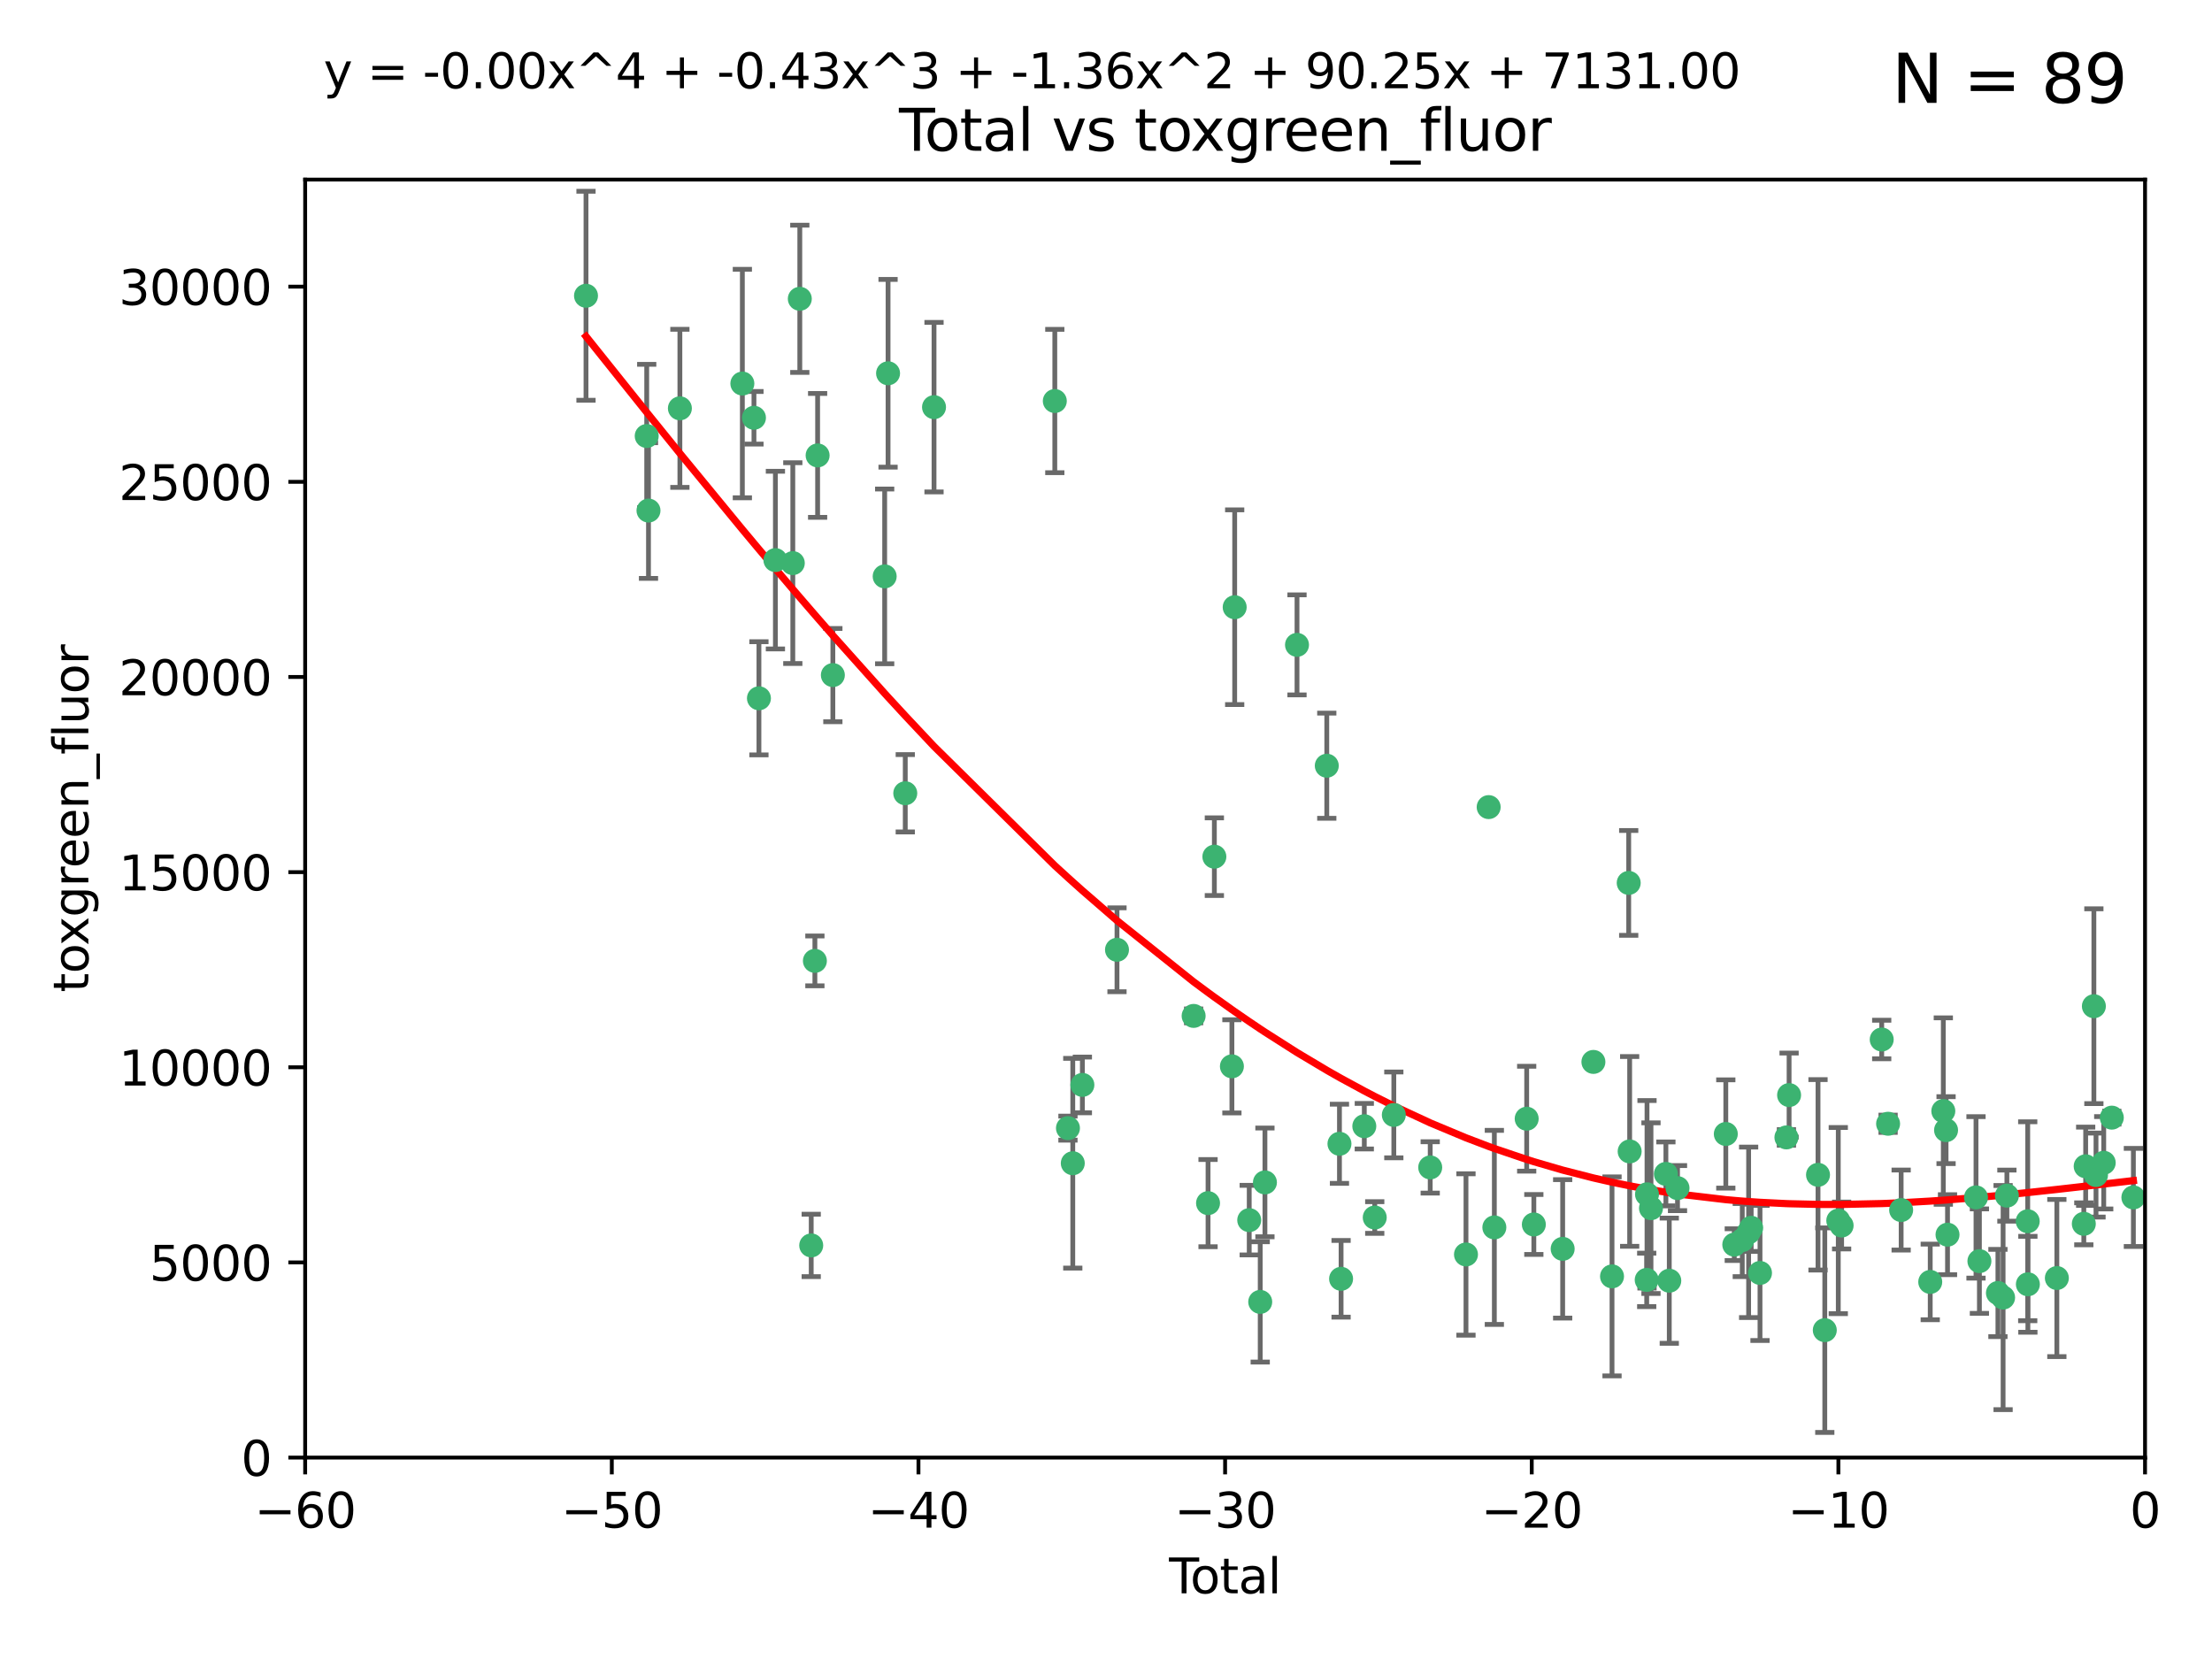 <?xml version="1.0" encoding="utf-8" standalone="no"?>
<!DOCTYPE svg PUBLIC "-//W3C//DTD SVG 1.1//EN"
  "http://www.w3.org/Graphics/SVG/1.1/DTD/svg11.dtd">
<svg xmlns:xlink="http://www.w3.org/1999/xlink" width="460.8pt" height="345.6pt" viewBox="0 0 460.8 345.6" xmlns="http://www.w3.org/2000/svg" version="1.1">
 <defs>
  <style type="text/css">*{stroke-linejoin: round; stroke-linecap: butt}</style>
 </defs>
 <g id="figure_1">
  <g id="patch_1">
   <path d="M 0 345.6 
L 460.8 345.6 
L 460.8 0 
L 0 0 
z
" style="fill: #ffffff"/>
  </g>
  <g id="axes_1">
   <g id="patch_2">
    <path d="M 63.571 303.64 
L 446.85 303.64 
L 446.85 37.411 
L 63.571 37.411 
z
" style="fill: #ffffff"/>
   </g>
   <g id="PathCollection_1">
    <defs>
     <path id="m9dfe946ad9" d="M 0 1.118 
C 0.297 1.118 0.581 1 0.791 0.791 
C 1 0.581 1.118 0.297 1.118 0 
C 1.118 -0.297 1 -0.581 0.791 -0.791 
C 0.581 -1 0.297 -1.118 0 -1.118 
C -0.297 -1.118 -0.581 -1 -0.791 -0.791 
C -1 -0.581 -1.118 -0.297 -1.118 0 
C -1.118 0.297 -1 0.581 -0.791 0.791 
C -0.581 1 -0.297 1.118 0 1.118 
z
" style="stroke: #3cb371"/>
    </defs>
    <g clip-path="url(#pfc2bec0374)">
     <use xlink:href="#m9dfe946ad9" x="122.075" y="61.614" style="fill: #3cb371; stroke: #3cb371"/>
     <use xlink:href="#m9dfe946ad9" x="134.722" y="90.829" style="fill: #3cb371; stroke: #3cb371"/>
     <use xlink:href="#m9dfe946ad9" x="135.093" y="106.358" style="fill: #3cb371; stroke: #3cb371"/>
     <use xlink:href="#m9dfe946ad9" x="141.633" y="85.062" style="fill: #3cb371; stroke: #3cb371"/>
     <use xlink:href="#m9dfe946ad9" x="154.646" y="79.9" style="fill: #3cb371; stroke: #3cb371"/>
     <use xlink:href="#m9dfe946ad9" x="157.063" y="87.031" style="fill: #3cb371; stroke: #3cb371"/>
     <use xlink:href="#m9dfe946ad9" x="158.1" y="145.468" style="fill: #3cb371; stroke: #3cb371"/>
     <use xlink:href="#m9dfe946ad9" x="161.532" y="116.682" style="fill: #3cb371; stroke: #3cb371"/>
     <use xlink:href="#m9dfe946ad9" x="165.156" y="117.306" style="fill: #3cb371; stroke: #3cb371"/>
     <use xlink:href="#m9dfe946ad9" x="166.614" y="62.244" style="fill: #3cb371; stroke: #3cb371"/>
     <use xlink:href="#m9dfe946ad9" x="168.991" y="259.442" style="fill: #3cb371; stroke: #3cb371"/>
     <use xlink:href="#m9dfe946ad9" x="169.757" y="200.168" style="fill: #3cb371; stroke: #3cb371"/>
     <use xlink:href="#m9dfe946ad9" x="170.325" y="94.872" style="fill: #3cb371; stroke: #3cb371"/>
     <use xlink:href="#m9dfe946ad9" x="173.5" y="140.634" style="fill: #3cb371; stroke: #3cb371"/>
     <use xlink:href="#m9dfe946ad9" x="184.294" y="120.071" style="fill: #3cb371; stroke: #3cb371"/>
     <use xlink:href="#m9dfe946ad9" x="185" y="77.763" style="fill: #3cb371; stroke: #3cb371"/>
     <use xlink:href="#m9dfe946ad9" x="188.583" y="165.251" style="fill: #3cb371; stroke: #3cb371"/>
     <use xlink:href="#m9dfe946ad9" x="194.574" y="84.817" style="fill: #3cb371; stroke: #3cb371"/>
     <use xlink:href="#m9dfe946ad9" x="219.736" y="83.54" style="fill: #3cb371; stroke: #3cb371"/>
     <use xlink:href="#m9dfe946ad9" x="222.475" y="235.012" style="fill: #3cb371; stroke: #3cb371"/>
     <use xlink:href="#m9dfe946ad9" x="223.48" y="242.324" style="fill: #3cb371; stroke: #3cb371"/>
     <use xlink:href="#m9dfe946ad9" x="225.479" y="226.007" style="fill: #3cb371; stroke: #3cb371"/>
     <use xlink:href="#m9dfe946ad9" x="232.69" y="197.854" style="fill: #3cb371; stroke: #3cb371"/>
     <use xlink:href="#m9dfe946ad9" x="248.655" y="211.632" style="fill: #3cb371; stroke: #3cb371"/>
     <use xlink:href="#m9dfe946ad9" x="251.658" y="250.635" style="fill: #3cb371; stroke: #3cb371"/>
     <use xlink:href="#m9dfe946ad9" x="252.974" y="178.461" style="fill: #3cb371; stroke: #3cb371"/>
     <use xlink:href="#m9dfe946ad9" x="256.629" y="222.137" style="fill: #3cb371; stroke: #3cb371"/>
     <use xlink:href="#m9dfe946ad9" x="257.207" y="126.494" style="fill: #3cb371; stroke: #3cb371"/>
     <use xlink:href="#m9dfe946ad9" x="260.237" y="254.176" style="fill: #3cb371; stroke: #3cb371"/>
     <use xlink:href="#m9dfe946ad9" x="262.527" y="271.21" style="fill: #3cb371; stroke: #3cb371"/>
     <use xlink:href="#m9dfe946ad9" x="263.509" y="246.318" style="fill: #3cb371; stroke: #3cb371"/>
     <use xlink:href="#m9dfe946ad9" x="270.19" y="134.337" style="fill: #3cb371; stroke: #3cb371"/>
     <use xlink:href="#m9dfe946ad9" x="276.393" y="159.514" style="fill: #3cb371; stroke: #3cb371"/>
     <use xlink:href="#m9dfe946ad9" x="279.035" y="238.271" style="fill: #3cb371; stroke: #3cb371"/>
     <use xlink:href="#m9dfe946ad9" x="279.372" y="266.399" style="fill: #3cb371; stroke: #3cb371"/>
     <use xlink:href="#m9dfe946ad9" x="284.209" y="234.61" style="fill: #3cb371; stroke: #3cb371"/>
     <use xlink:href="#m9dfe946ad9" x="286.384" y="253.631" style="fill: #3cb371; stroke: #3cb371"/>
     <use xlink:href="#m9dfe946ad9" x="290.359" y="232.256" style="fill: #3cb371; stroke: #3cb371"/>
     <use xlink:href="#m9dfe946ad9" x="297.94" y="243.195" style="fill: #3cb371; stroke: #3cb371"/>
     <use xlink:href="#m9dfe946ad9" x="305.391" y="261.328" style="fill: #3cb371; stroke: #3cb371"/>
     <use xlink:href="#m9dfe946ad9" x="310.117" y="168.134" style="fill: #3cb371; stroke: #3cb371"/>
     <use xlink:href="#m9dfe946ad9" x="311.3" y="255.69" style="fill: #3cb371; stroke: #3cb371"/>
     <use xlink:href="#m9dfe946ad9" x="318.036" y="233.047" style="fill: #3cb371; stroke: #3cb371"/>
     <use xlink:href="#m9dfe946ad9" x="319.527" y="255.08" style="fill: #3cb371; stroke: #3cb371"/>
     <use xlink:href="#m9dfe946ad9" x="325.532" y="260.159" style="fill: #3cb371; stroke: #3cb371"/>
     <use xlink:href="#m9dfe946ad9" x="331.936" y="221.217" style="fill: #3cb371; stroke: #3cb371"/>
     <use xlink:href="#m9dfe946ad9" x="335.814" y="265.894" style="fill: #3cb371; stroke: #3cb371"/>
     <use xlink:href="#m9dfe946ad9" x="339.29" y="183.926" style="fill: #3cb371; stroke: #3cb371"/>
     <use xlink:href="#m9dfe946ad9" x="339.487" y="239.862" style="fill: #3cb371; stroke: #3cb371"/>
     <use xlink:href="#m9dfe946ad9" x="343.038" y="266.625" style="fill: #3cb371; stroke: #3cb371"/>
     <use xlink:href="#m9dfe946ad9" x="343.102" y="248.797" style="fill: #3cb371; stroke: #3cb371"/>
     <use xlink:href="#m9dfe946ad9" x="343.931" y="251.686" style="fill: #3cb371; stroke: #3cb371"/>
     <use xlink:href="#m9dfe946ad9" x="347.037" y="244.545" style="fill: #3cb371; stroke: #3cb371"/>
     <use xlink:href="#m9dfe946ad9" x="347.742" y="266.793" style="fill: #3cb371; stroke: #3cb371"/>
     <use xlink:href="#m9dfe946ad9" x="349.456" y="247.505" style="fill: #3cb371; stroke: #3cb371"/>
     <use xlink:href="#m9dfe946ad9" x="359.516" y="236.229" style="fill: #3cb371; stroke: #3cb371"/>
     <use xlink:href="#m9dfe946ad9" x="361.283" y="259.283" style="fill: #3cb371; stroke: #3cb371"/>
     <use xlink:href="#m9dfe946ad9" x="362.948" y="258.329" style="fill: #3cb371; stroke: #3cb371"/>
     <use xlink:href="#m9dfe946ad9" x="364.272" y="256.714" style="fill: #3cb371; stroke: #3cb371"/>
     <use xlink:href="#m9dfe946ad9" x="364.803" y="255.773" style="fill: #3cb371; stroke: #3cb371"/>
     <use xlink:href="#m9dfe946ad9" x="366.641" y="265.178" style="fill: #3cb371; stroke: #3cb371"/>
     <use xlink:href="#m9dfe946ad9" x="372.144" y="236.943" style="fill: #3cb371; stroke: #3cb371"/>
     <use xlink:href="#m9dfe946ad9" x="372.7" y="228.123" style="fill: #3cb371; stroke: #3cb371"/>
     <use xlink:href="#m9dfe946ad9" x="378.726" y="244.739" style="fill: #3cb371; stroke: #3cb371"/>
     <use xlink:href="#m9dfe946ad9" x="380.137" y="277.098" style="fill: #3cb371; stroke: #3cb371"/>
     <use xlink:href="#m9dfe946ad9" x="382.948" y="254.269" style="fill: #3cb371; stroke: #3cb371"/>
     <use xlink:href="#m9dfe946ad9" x="383.643" y="255.298" style="fill: #3cb371; stroke: #3cb371"/>
     <use xlink:href="#m9dfe946ad9" x="391.995" y="216.55" style="fill: #3cb371; stroke: #3cb371"/>
     <use xlink:href="#m9dfe946ad9" x="393.325" y="234.099" style="fill: #3cb371; stroke: #3cb371"/>
     <use xlink:href="#m9dfe946ad9" x="396.044" y="252.073" style="fill: #3cb371; stroke: #3cb371"/>
     <use xlink:href="#m9dfe946ad9" x="402.103" y="267.05" style="fill: #3cb371; stroke: #3cb371"/>
     <use xlink:href="#m9dfe946ad9" x="404.828" y="231.454" style="fill: #3cb371; stroke: #3cb371"/>
     <use xlink:href="#m9dfe946ad9" x="405.4" y="235.431" style="fill: #3cb371; stroke: #3cb371"/>
     <use xlink:href="#m9dfe946ad9" x="405.704" y="257.206" style="fill: #3cb371; stroke: #3cb371"/>
     <use xlink:href="#m9dfe946ad9" x="411.637" y="249.438" style="fill: #3cb371; stroke: #3cb371"/>
     <use xlink:href="#m9dfe946ad9" x="412.347" y="262.719" style="fill: #3cb371; stroke: #3cb371"/>
     <use xlink:href="#m9dfe946ad9" x="416.205" y="269.353" style="fill: #3cb371; stroke: #3cb371"/>
     <use xlink:href="#m9dfe946ad9" x="417.282" y="270.307" style="fill: #3cb371; stroke: #3cb371"/>
     <use xlink:href="#m9dfe946ad9" x="418.073" y="249.072" style="fill: #3cb371; stroke: #3cb371"/>
     <use xlink:href="#m9dfe946ad9" x="422.412" y="254.408" style="fill: #3cb371; stroke: #3cb371"/>
     <use xlink:href="#m9dfe946ad9" x="422.445" y="267.541" style="fill: #3cb371; stroke: #3cb371"/>
     <use xlink:href="#m9dfe946ad9" x="428.481" y="266.237" style="fill: #3cb371; stroke: #3cb371"/>
     <use xlink:href="#m9dfe946ad9" x="434.097" y="254.943" style="fill: #3cb371; stroke: #3cb371"/>
     <use xlink:href="#m9dfe946ad9" x="434.484" y="242.954" style="fill: #3cb371; stroke: #3cb371"/>
     <use xlink:href="#m9dfe946ad9" x="436.193" y="209.613" style="fill: #3cb371; stroke: #3cb371"/>
     <use xlink:href="#m9dfe946ad9" x="436.637" y="244.789" style="fill: #3cb371; stroke: #3cb371"/>
     <use xlink:href="#m9dfe946ad9" x="438.245" y="242.227" style="fill: #3cb371; stroke: #3cb371"/>
     <use xlink:href="#m9dfe946ad9" x="439.928" y="232.825" style="fill: #3cb371; stroke: #3cb371"/>
     <use xlink:href="#m9dfe946ad9" x="444.423" y="249.444" style="fill: #3cb371; stroke: #3cb371"/>
    </g>
   </g>
   <g id="matplotlib.axis_1">
    <g id="xtick_1">
     <g id="line2d_1">
      <defs>
       <path id="mcabfb09c30" d="M 0 0 
L 0 3.5 
" style="stroke: #000000; stroke-width: 0.8"/>
      </defs>
      <g>
       <use xlink:href="#mcabfb09c30" x="63.571" y="303.64" style="stroke: #000000; stroke-width: 0.8"/>
      </g>
     </g>
     <g id="text_1">
      <!-- −60 -->
      <g transform="translate(53.019 318.238)scale(0.1 -0.1)">
       <defs>
        <path id="DejaVuSans-2212" d="M 678 2272 
L 4684 2272 
L 4684 1741 
L 678 1741 
L 678 2272 
z
" transform="scale(0.016)"/>
        <path id="DejaVuSans-36" d="M 2113 2584 
Q 1688 2584 1439 2293 
Q 1191 2003 1191 1497 
Q 1191 994 1439 701 
Q 1688 409 2113 409 
Q 2538 409 2786 701 
Q 3034 994 3034 1497 
Q 3034 2003 2786 2293 
Q 2538 2584 2113 2584 
z
M 3366 4563 
L 3366 3988 
Q 3128 4100 2886 4159 
Q 2644 4219 2406 4219 
Q 1781 4219 1451 3797 
Q 1122 3375 1075 2522 
Q 1259 2794 1537 2939 
Q 1816 3084 2150 3084 
Q 2853 3084 3261 2657 
Q 3669 2231 3669 1497 
Q 3669 778 3244 343 
Q 2819 -91 2113 -91 
Q 1303 -91 875 529 
Q 447 1150 447 2328 
Q 447 3434 972 4092 
Q 1497 4750 2381 4750 
Q 2619 4750 2861 4703 
Q 3103 4656 3366 4563 
z
" transform="scale(0.016)"/>
        <path id="DejaVuSans-30" d="M 2034 4250 
Q 1547 4250 1301 3770 
Q 1056 3291 1056 2328 
Q 1056 1369 1301 889 
Q 1547 409 2034 409 
Q 2525 409 2770 889 
Q 3016 1369 3016 2328 
Q 3016 3291 2770 3770 
Q 2525 4250 2034 4250 
z
M 2034 4750 
Q 2819 4750 3233 4129 
Q 3647 3509 3647 2328 
Q 3647 1150 3233 529 
Q 2819 -91 2034 -91 
Q 1250 -91 836 529 
Q 422 1150 422 2328 
Q 422 3509 836 4129 
Q 1250 4750 2034 4750 
z
" transform="scale(0.016)"/>
       </defs>
       <use xlink:href="#DejaVuSans-2212"/>
       <use xlink:href="#DejaVuSans-36" x="83.789"/>
       <use xlink:href="#DejaVuSans-30" x="147.412"/>
      </g>
     </g>
    </g>
    <g id="xtick_2">
     <g id="line2d_2">
      <g>
       <use xlink:href="#mcabfb09c30" x="127.451" y="303.64" style="stroke: #000000; stroke-width: 0.8"/>
      </g>
     </g>
     <g id="text_2">
      <!-- −50 -->
      <g transform="translate(116.899 318.238)scale(0.1 -0.1)">
       <defs>
        <path id="DejaVuSans-35" d="M 691 4666 
L 3169 4666 
L 3169 4134 
L 1269 4134 
L 1269 2991 
Q 1406 3038 1543 3061 
Q 1681 3084 1819 3084 
Q 2600 3084 3056 2656 
Q 3513 2228 3513 1497 
Q 3513 744 3044 326 
Q 2575 -91 1722 -91 
Q 1428 -91 1123 -41 
Q 819 9 494 109 
L 494 744 
Q 775 591 1075 516 
Q 1375 441 1709 441 
Q 2250 441 2565 725 
Q 2881 1009 2881 1497 
Q 2881 1984 2565 2268 
Q 2250 2553 1709 2553 
Q 1456 2553 1204 2497 
Q 953 2441 691 2322 
L 691 4666 
z
" transform="scale(0.016)"/>
       </defs>
       <use xlink:href="#DejaVuSans-2212"/>
       <use xlink:href="#DejaVuSans-35" x="83.789"/>
       <use xlink:href="#DejaVuSans-30" x="147.412"/>
      </g>
     </g>
    </g>
    <g id="xtick_3">
     <g id="line2d_3">
      <g>
       <use xlink:href="#mcabfb09c30" x="191.331" y="303.64" style="stroke: #000000; stroke-width: 0.8"/>
      </g>
     </g>
     <g id="text_3">
      <!-- −40 -->
      <g transform="translate(180.778 318.238)scale(0.1 -0.1)">
       <defs>
        <path id="DejaVuSans-34" d="M 2419 4116 
L 825 1625 
L 2419 1625 
L 2419 4116 
z
M 2253 4666 
L 3047 4666 
L 3047 1625 
L 3713 1625 
L 3713 1100 
L 3047 1100 
L 3047 0 
L 2419 0 
L 2419 1100 
L 313 1100 
L 313 1709 
L 2253 4666 
z
" transform="scale(0.016)"/>
       </defs>
       <use xlink:href="#DejaVuSans-2212"/>
       <use xlink:href="#DejaVuSans-34" x="83.789"/>
       <use xlink:href="#DejaVuSans-30" x="147.412"/>
      </g>
     </g>
    </g>
    <g id="xtick_4">
     <g id="line2d_4">
      <g>
       <use xlink:href="#mcabfb09c30" x="255.211" y="303.64" style="stroke: #000000; stroke-width: 0.8"/>
      </g>
     </g>
     <g id="text_4">
      <!-- −30 -->
      <g transform="translate(244.658 318.238)scale(0.1 -0.1)">
       <defs>
        <path id="DejaVuSans-33" d="M 2597 2516 
Q 3050 2419 3304 2112 
Q 3559 1806 3559 1356 
Q 3559 666 3084 287 
Q 2609 -91 1734 -91 
Q 1441 -91 1130 -33 
Q 819 25 488 141 
L 488 750 
Q 750 597 1062 519 
Q 1375 441 1716 441 
Q 2309 441 2620 675 
Q 2931 909 2931 1356 
Q 2931 1769 2642 2001 
Q 2353 2234 1838 2234 
L 1294 2234 
L 1294 2753 
L 1863 2753 
Q 2328 2753 2575 2939 
Q 2822 3125 2822 3475 
Q 2822 3834 2567 4026 
Q 2313 4219 1838 4219 
Q 1578 4219 1281 4162 
Q 984 4106 628 3988 
L 628 4550 
Q 988 4650 1302 4700 
Q 1616 4750 1894 4750 
Q 2613 4750 3031 4423 
Q 3450 4097 3450 3541 
Q 3450 3153 3228 2886 
Q 3006 2619 2597 2516 
z
" transform="scale(0.016)"/>
       </defs>
       <use xlink:href="#DejaVuSans-2212"/>
       <use xlink:href="#DejaVuSans-33" x="83.789"/>
       <use xlink:href="#DejaVuSans-30" x="147.412"/>
      </g>
     </g>
    </g>
    <g id="xtick_5">
     <g id="line2d_5">
      <g>
       <use xlink:href="#mcabfb09c30" x="319.09" y="303.64" style="stroke: #000000; stroke-width: 0.8"/>
      </g>
     </g>
     <g id="text_5">
      <!-- −20 -->
      <g transform="translate(308.538 318.238)scale(0.1 -0.1)">
       <defs>
        <path id="DejaVuSans-32" d="M 1228 531 
L 3431 531 
L 3431 0 
L 469 0 
L 469 531 
Q 828 903 1448 1529 
Q 2069 2156 2228 2338 
Q 2531 2678 2651 2914 
Q 2772 3150 2772 3378 
Q 2772 3750 2511 3984 
Q 2250 4219 1831 4219 
Q 1534 4219 1204 4116 
Q 875 4013 500 3803 
L 500 4441 
Q 881 4594 1212 4672 
Q 1544 4750 1819 4750 
Q 2544 4750 2975 4387 
Q 3406 4025 3406 3419 
Q 3406 3131 3298 2873 
Q 3191 2616 2906 2266 
Q 2828 2175 2409 1742 
Q 1991 1309 1228 531 
z
" transform="scale(0.016)"/>
       </defs>
       <use xlink:href="#DejaVuSans-2212"/>
       <use xlink:href="#DejaVuSans-32" x="83.789"/>
       <use xlink:href="#DejaVuSans-30" x="147.412"/>
      </g>
     </g>
    </g>
    <g id="xtick_6">
     <g id="line2d_6">
      <g>
       <use xlink:href="#mcabfb09c30" x="382.97" y="303.64" style="stroke: #000000; stroke-width: 0.8"/>
      </g>
     </g>
     <g id="text_6">
      <!-- −10 -->
      <g transform="translate(372.418 318.238)scale(0.1 -0.1)">
       <defs>
        <path id="DejaVuSans-31" d="M 794 531 
L 1825 531 
L 1825 4091 
L 703 3866 
L 703 4441 
L 1819 4666 
L 2450 4666 
L 2450 531 
L 3481 531 
L 3481 0 
L 794 0 
L 794 531 
z
" transform="scale(0.016)"/>
       </defs>
       <use xlink:href="#DejaVuSans-2212"/>
       <use xlink:href="#DejaVuSans-31" x="83.789"/>
       <use xlink:href="#DejaVuSans-30" x="147.412"/>
      </g>
     </g>
    </g>
    <g id="xtick_7">
     <g id="line2d_7">
      <g>
       <use xlink:href="#mcabfb09c30" x="446.85" y="303.64" style="stroke: #000000; stroke-width: 0.8"/>
      </g>
     </g>
     <g id="text_7">
      <!-- 0 -->
      <g transform="translate(443.669 318.238)scale(0.1 -0.1)">
       <use xlink:href="#DejaVuSans-30"/>
      </g>
     </g>
    </g>
    <g id="text_8">
     <!-- Total -->
     <g transform="translate(243.534 331.917)scale(0.1 -0.1)">
      <defs>
       <path id="DejaVuSans-54" d="M -19 4666 
L 3928 4666 
L 3928 4134 
L 2272 4134 
L 2272 0 
L 1638 0 
L 1638 4134 
L -19 4134 
L -19 4666 
z
" transform="scale(0.016)"/>
       <path id="DejaVuSans-6f" d="M 1959 3097 
Q 1497 3097 1228 2736 
Q 959 2375 959 1747 
Q 959 1119 1226 758 
Q 1494 397 1959 397 
Q 2419 397 2687 759 
Q 2956 1122 2956 1747 
Q 2956 2369 2687 2733 
Q 2419 3097 1959 3097 
z
M 1959 3584 
Q 2709 3584 3137 3096 
Q 3566 2609 3566 1747 
Q 3566 888 3137 398 
Q 2709 -91 1959 -91 
Q 1206 -91 779 398 
Q 353 888 353 1747 
Q 353 2609 779 3096 
Q 1206 3584 1959 3584 
z
" transform="scale(0.016)"/>
       <path id="DejaVuSans-74" d="M 1172 4494 
L 1172 3500 
L 2356 3500 
L 2356 3053 
L 1172 3053 
L 1172 1153 
Q 1172 725 1289 603 
Q 1406 481 1766 481 
L 2356 481 
L 2356 0 
L 1766 0 
Q 1100 0 847 248 
Q 594 497 594 1153 
L 594 3053 
L 172 3053 
L 172 3500 
L 594 3500 
L 594 4494 
L 1172 4494 
z
" transform="scale(0.016)"/>
       <path id="DejaVuSans-61" d="M 2194 1759 
Q 1497 1759 1228 1600 
Q 959 1441 959 1056 
Q 959 750 1161 570 
Q 1363 391 1709 391 
Q 2188 391 2477 730 
Q 2766 1069 2766 1631 
L 2766 1759 
L 2194 1759 
z
M 3341 1997 
L 3341 0 
L 2766 0 
L 2766 531 
Q 2569 213 2275 61 
Q 1981 -91 1556 -91 
Q 1019 -91 701 211 
Q 384 513 384 1019 
Q 384 1609 779 1909 
Q 1175 2209 1959 2209 
L 2766 2209 
L 2766 2266 
Q 2766 2663 2505 2880 
Q 2244 3097 1772 3097 
Q 1472 3097 1187 3025 
Q 903 2953 641 2809 
L 641 3341 
Q 956 3463 1253 3523 
Q 1550 3584 1831 3584 
Q 2591 3584 2966 3190 
Q 3341 2797 3341 1997 
z
" transform="scale(0.016)"/>
       <path id="DejaVuSans-6c" d="M 603 4863 
L 1178 4863 
L 1178 0 
L 603 0 
L 603 4863 
z
" transform="scale(0.016)"/>
      </defs>
      <use xlink:href="#DejaVuSans-54"/>
      <use xlink:href="#DejaVuSans-6f" x="44.084"/>
      <use xlink:href="#DejaVuSans-74" x="105.266"/>
      <use xlink:href="#DejaVuSans-61" x="144.475"/>
      <use xlink:href="#DejaVuSans-6c" x="205.754"/>
     </g>
    </g>
   </g>
   <g id="matplotlib.axis_2">
    <g id="ytick_1">
     <g id="line2d_8">
      <defs>
       <path id="mb3542d9aae" d="M 0 0 
L -3.5 0 
" style="stroke: #000000; stroke-width: 0.8"/>
      </defs>
      <g>
       <use xlink:href="#mb3542d9aae" x="63.571" y="303.64" style="stroke: #000000; stroke-width: 0.8"/>
      </g>
     </g>
     <g id="text_9">
      <!-- 0 -->
      <g transform="translate(50.209 307.439)scale(0.1 -0.1)">
       <use xlink:href="#DejaVuSans-30"/>
      </g>
     </g>
    </g>
    <g id="ytick_2">
     <g id="line2d_9">
      <g>
       <use xlink:href="#mb3542d9aae" x="63.571" y="262.986" style="stroke: #000000; stroke-width: 0.8"/>
      </g>
     </g>
     <g id="text_10">
      <!-- 5000 -->
      <g transform="translate(31.121 266.786)scale(0.1 -0.1)">
       <use xlink:href="#DejaVuSans-35"/>
       <use xlink:href="#DejaVuSans-30" x="63.623"/>
       <use xlink:href="#DejaVuSans-30" x="127.246"/>
       <use xlink:href="#DejaVuSans-30" x="190.869"/>
      </g>
     </g>
    </g>
    <g id="ytick_3">
     <g id="line2d_10">
      <g>
       <use xlink:href="#mb3542d9aae" x="63.571" y="222.333" style="stroke: #000000; stroke-width: 0.8"/>
      </g>
     </g>
     <g id="text_11">
      <!-- 10000 -->
      <g transform="translate(24.759 226.132)scale(0.1 -0.1)">
       <use xlink:href="#DejaVuSans-31"/>
       <use xlink:href="#DejaVuSans-30" x="63.623"/>
       <use xlink:href="#DejaVuSans-30" x="127.246"/>
       <use xlink:href="#DejaVuSans-30" x="190.869"/>
       <use xlink:href="#DejaVuSans-30" x="254.492"/>
      </g>
     </g>
    </g>
    <g id="ytick_4">
     <g id="line2d_11">
      <g>
       <use xlink:href="#mb3542d9aae" x="63.571" y="181.679" style="stroke: #000000; stroke-width: 0.8"/>
      </g>
     </g>
     <g id="text_12">
      <!-- 15000 -->
      <g transform="translate(24.759 185.478)scale(0.1 -0.1)">
       <use xlink:href="#DejaVuSans-31"/>
       <use xlink:href="#DejaVuSans-35" x="63.623"/>
       <use xlink:href="#DejaVuSans-30" x="127.246"/>
       <use xlink:href="#DejaVuSans-30" x="190.869"/>
       <use xlink:href="#DejaVuSans-30" x="254.492"/>
      </g>
     </g>
    </g>
    <g id="ytick_5">
     <g id="line2d_12">
      <g>
       <use xlink:href="#mb3542d9aae" x="63.571" y="141.026" style="stroke: #000000; stroke-width: 0.8"/>
      </g>
     </g>
     <g id="text_13">
      <!-- 20000 -->
      <g transform="translate(24.759 144.825)scale(0.1 -0.1)">
       <use xlink:href="#DejaVuSans-32"/>
       <use xlink:href="#DejaVuSans-30" x="63.623"/>
       <use xlink:href="#DejaVuSans-30" x="127.246"/>
       <use xlink:href="#DejaVuSans-30" x="190.869"/>
       <use xlink:href="#DejaVuSans-30" x="254.492"/>
      </g>
     </g>
    </g>
    <g id="ytick_6">
     <g id="line2d_13">
      <g>
       <use xlink:href="#mb3542d9aae" x="63.571" y="100.372" style="stroke: #000000; stroke-width: 0.8"/>
      </g>
     </g>
     <g id="text_14">
      <!-- 25000 -->
      <g transform="translate(24.759 104.171)scale(0.1 -0.1)">
       <use xlink:href="#DejaVuSans-32"/>
       <use xlink:href="#DejaVuSans-35" x="63.623"/>
       <use xlink:href="#DejaVuSans-30" x="127.246"/>
       <use xlink:href="#DejaVuSans-30" x="190.869"/>
       <use xlink:href="#DejaVuSans-30" x="254.492"/>
      </g>
     </g>
    </g>
    <g id="ytick_7">
     <g id="line2d_14">
      <g>
       <use xlink:href="#mb3542d9aae" x="63.571" y="59.718" style="stroke: #000000; stroke-width: 0.8"/>
      </g>
     </g>
     <g id="text_15">
      <!-- 30000 -->
      <g transform="translate(24.759 63.518)scale(0.1 -0.1)">
       <use xlink:href="#DejaVuSans-33"/>
       <use xlink:href="#DejaVuSans-30" x="63.623"/>
       <use xlink:href="#DejaVuSans-30" x="127.246"/>
       <use xlink:href="#DejaVuSans-30" x="190.869"/>
       <use xlink:href="#DejaVuSans-30" x="254.492"/>
      </g>
     </g>
    </g>
    <g id="text_16">
     <!-- toxgreen_fluor -->
     <g transform="translate(18.401 206.72)rotate(-90)scale(0.1 -0.1)">
      <defs>
       <path id="DejaVuSans-78" d="M 3513 3500 
L 2247 1797 
L 3578 0 
L 2900 0 
L 1881 1375 
L 863 0 
L 184 0 
L 1544 1831 
L 300 3500 
L 978 3500 
L 1906 2253 
L 2834 3500 
L 3513 3500 
z
" transform="scale(0.016)"/>
       <path id="DejaVuSans-67" d="M 2906 1791 
Q 2906 2416 2648 2759 
Q 2391 3103 1925 3103 
Q 1463 3103 1205 2759 
Q 947 2416 947 1791 
Q 947 1169 1205 825 
Q 1463 481 1925 481 
Q 2391 481 2648 825 
Q 2906 1169 2906 1791 
z
M 3481 434 
Q 3481 -459 3084 -895 
Q 2688 -1331 1869 -1331 
Q 1566 -1331 1297 -1286 
Q 1028 -1241 775 -1147 
L 775 -588 
Q 1028 -725 1275 -790 
Q 1522 -856 1778 -856 
Q 2344 -856 2625 -561 
Q 2906 -266 2906 331 
L 2906 616 
Q 2728 306 2450 153 
Q 2172 0 1784 0 
Q 1141 0 747 490 
Q 353 981 353 1791 
Q 353 2603 747 3093 
Q 1141 3584 1784 3584 
Q 2172 3584 2450 3431 
Q 2728 3278 2906 2969 
L 2906 3500 
L 3481 3500 
L 3481 434 
z
" transform="scale(0.016)"/>
       <path id="DejaVuSans-72" d="M 2631 2963 
Q 2534 3019 2420 3045 
Q 2306 3072 2169 3072 
Q 1681 3072 1420 2755 
Q 1159 2438 1159 1844 
L 1159 0 
L 581 0 
L 581 3500 
L 1159 3500 
L 1159 2956 
Q 1341 3275 1631 3429 
Q 1922 3584 2338 3584 
Q 2397 3584 2469 3576 
Q 2541 3569 2628 3553 
L 2631 2963 
z
" transform="scale(0.016)"/>
       <path id="DejaVuSans-65" d="M 3597 1894 
L 3597 1613 
L 953 1613 
Q 991 1019 1311 708 
Q 1631 397 2203 397 
Q 2534 397 2845 478 
Q 3156 559 3463 722 
L 3463 178 
Q 3153 47 2828 -22 
Q 2503 -91 2169 -91 
Q 1331 -91 842 396 
Q 353 884 353 1716 
Q 353 2575 817 3079 
Q 1281 3584 2069 3584 
Q 2775 3584 3186 3129 
Q 3597 2675 3597 1894 
z
M 3022 2063 
Q 3016 2534 2758 2815 
Q 2500 3097 2075 3097 
Q 1594 3097 1305 2825 
Q 1016 2553 972 2059 
L 3022 2063 
z
" transform="scale(0.016)"/>
       <path id="DejaVuSans-6e" d="M 3513 2113 
L 3513 0 
L 2938 0 
L 2938 2094 
Q 2938 2591 2744 2837 
Q 2550 3084 2163 3084 
Q 1697 3084 1428 2787 
Q 1159 2491 1159 1978 
L 1159 0 
L 581 0 
L 581 3500 
L 1159 3500 
L 1159 2956 
Q 1366 3272 1645 3428 
Q 1925 3584 2291 3584 
Q 2894 3584 3203 3211 
Q 3513 2838 3513 2113 
z
" transform="scale(0.016)"/>
       <path id="DejaVuSans-5f" d="M 3263 -1063 
L 3263 -1509 
L -63 -1509 
L -63 -1063 
L 3263 -1063 
z
" transform="scale(0.016)"/>
       <path id="DejaVuSans-66" d="M 2375 4863 
L 2375 4384 
L 1825 4384 
Q 1516 4384 1395 4259 
Q 1275 4134 1275 3809 
L 1275 3500 
L 2222 3500 
L 2222 3053 
L 1275 3053 
L 1275 0 
L 697 0 
L 697 3053 
L 147 3053 
L 147 3500 
L 697 3500 
L 697 3744 
Q 697 4328 969 4595 
Q 1241 4863 1831 4863 
L 2375 4863 
z
" transform="scale(0.016)"/>
       <path id="DejaVuSans-75" d="M 544 1381 
L 544 3500 
L 1119 3500 
L 1119 1403 
Q 1119 906 1312 657 
Q 1506 409 1894 409 
Q 2359 409 2629 706 
Q 2900 1003 2900 1516 
L 2900 3500 
L 3475 3500 
L 3475 0 
L 2900 0 
L 2900 538 
Q 2691 219 2414 64 
Q 2138 -91 1772 -91 
Q 1169 -91 856 284 
Q 544 659 544 1381 
z
M 1991 3584 
L 1991 3584 
z
" transform="scale(0.016)"/>
      </defs>
      <use xlink:href="#DejaVuSans-74"/>
      <use xlink:href="#DejaVuSans-6f" x="39.209"/>
      <use xlink:href="#DejaVuSans-78" x="97.266"/>
      <use xlink:href="#DejaVuSans-67" x="156.445"/>
      <use xlink:href="#DejaVuSans-72" x="219.922"/>
      <use xlink:href="#DejaVuSans-65" x="258.785"/>
      <use xlink:href="#DejaVuSans-65" x="320.309"/>
      <use xlink:href="#DejaVuSans-6e" x="381.832"/>
      <use xlink:href="#DejaVuSans-5f" x="445.211"/>
      <use xlink:href="#DejaVuSans-66" x="495.211"/>
      <use xlink:href="#DejaVuSans-6c" x="530.416"/>
      <use xlink:href="#DejaVuSans-75" x="558.199"/>
      <use xlink:href="#DejaVuSans-6f" x="621.578"/>
      <use xlink:href="#DejaVuSans-72" x="682.76"/>
     </g>
    </g>
   </g>
   <g id="LineCollection_1">
    <path d="M 122.075 83.38 
L 122.075 39.848 
" clip-path="url(#pfc2bec0374)" style="fill: none; stroke: #696969"/>
    <path d="M 134.722 105.759 
L 134.722 75.9 
" clip-path="url(#pfc2bec0374)" style="fill: none; stroke: #696969"/>
    <path d="M 135.093 120.489 
L 135.093 92.227 
" clip-path="url(#pfc2bec0374)" style="fill: none; stroke: #696969"/>
    <path d="M 141.633 101.528 
L 141.633 68.595 
" clip-path="url(#pfc2bec0374)" style="fill: none; stroke: #696969"/>
    <path d="M 154.646 103.698 
L 154.646 56.102 
" clip-path="url(#pfc2bec0374)" style="fill: none; stroke: #696969"/>
    <path d="M 157.063 92.506 
L 157.063 81.557 
" clip-path="url(#pfc2bec0374)" style="fill: none; stroke: #696969"/>
    <path d="M 158.1 157.254 
L 158.1 133.683 
" clip-path="url(#pfc2bec0374)" style="fill: none; stroke: #696969"/>
    <path d="M 161.532 135.19 
L 161.532 98.175 
" clip-path="url(#pfc2bec0374)" style="fill: none; stroke: #696969"/>
    <path d="M 165.156 138.218 
L 165.156 96.393 
" clip-path="url(#pfc2bec0374)" style="fill: none; stroke: #696969"/>
    <path d="M 166.614 77.579 
L 166.614 46.91 
" clip-path="url(#pfc2bec0374)" style="fill: none; stroke: #696969"/>
    <path d="M 168.991 265.941 
L 168.991 252.944 
" clip-path="url(#pfc2bec0374)" style="fill: none; stroke: #696969"/>
    <path d="M 169.757 205.359 
L 169.757 194.977 
" clip-path="url(#pfc2bec0374)" style="fill: none; stroke: #696969"/>
    <path d="M 170.325 107.775 
L 170.325 81.969 
" clip-path="url(#pfc2bec0374)" style="fill: none; stroke: #696969"/>
    <path d="M 173.5 150.349 
L 173.5 130.92 
" clip-path="url(#pfc2bec0374)" style="fill: none; stroke: #696969"/>
    <path d="M 184.294 138.271 
L 184.294 101.87 
" clip-path="url(#pfc2bec0374)" style="fill: none; stroke: #696969"/>
    <path d="M 185 97.317 
L 185 58.209 
" clip-path="url(#pfc2bec0374)" style="fill: none; stroke: #696969"/>
    <path d="M 188.583 173.31 
L 188.583 157.193 
" clip-path="url(#pfc2bec0374)" style="fill: none; stroke: #696969"/>
    <path d="M 194.574 102.476 
L 194.574 67.157 
" clip-path="url(#pfc2bec0374)" style="fill: none; stroke: #696969"/>
    <path d="M 219.736 98.468 
L 219.736 68.613 
" clip-path="url(#pfc2bec0374)" style="fill: none; stroke: #696969"/>
    <path d="M 222.475 237.516 
L 222.475 232.507 
" clip-path="url(#pfc2bec0374)" style="fill: none; stroke: #696969"/>
    <path d="M 223.48 264.166 
L 223.48 220.481 
" clip-path="url(#pfc2bec0374)" style="fill: none; stroke: #696969"/>
    <path d="M 225.479 231.811 
L 225.479 220.203 
" clip-path="url(#pfc2bec0374)" style="fill: none; stroke: #696969"/>
    <path d="M 232.69 206.59 
L 232.69 189.118 
" clip-path="url(#pfc2bec0374)" style="fill: none; stroke: #696969"/>
    <path d="M 248.655 213.084 
L 248.655 210.18 
" clip-path="url(#pfc2bec0374)" style="fill: none; stroke: #696969"/>
    <path d="M 251.658 259.717 
L 251.658 241.553 
" clip-path="url(#pfc2bec0374)" style="fill: none; stroke: #696969"/>
    <path d="M 252.974 186.549 
L 252.974 170.372 
" clip-path="url(#pfc2bec0374)" style="fill: none; stroke: #696969"/>
    <path d="M 256.629 231.84 
L 256.629 212.434 
" clip-path="url(#pfc2bec0374)" style="fill: none; stroke: #696969"/>
    <path d="M 257.207 146.774 
L 257.207 106.214 
" clip-path="url(#pfc2bec0374)" style="fill: none; stroke: #696969"/>
    <path d="M 260.237 261.425 
L 260.237 246.927 
" clip-path="url(#pfc2bec0374)" style="fill: none; stroke: #696969"/>
    <path d="M 262.527 283.742 
L 262.527 258.678 
" clip-path="url(#pfc2bec0374)" style="fill: none; stroke: #696969"/>
    <path d="M 263.509 257.644 
L 263.509 234.991 
" clip-path="url(#pfc2bec0374)" style="fill: none; stroke: #696969"/>
    <path d="M 270.19 144.76 
L 270.19 123.915 
" clip-path="url(#pfc2bec0374)" style="fill: none; stroke: #696969"/>
    <path d="M 276.393 170.467 
L 276.393 148.56 
" clip-path="url(#pfc2bec0374)" style="fill: none; stroke: #696969"/>
    <path d="M 279.035 246.513 
L 279.035 230.028 
" clip-path="url(#pfc2bec0374)" style="fill: none; stroke: #696969"/>
    <path d="M 279.372 274.385 
L 279.372 258.414 
" clip-path="url(#pfc2bec0374)" style="fill: none; stroke: #696969"/>
    <path d="M 284.209 239.354 
L 284.209 229.865 
" clip-path="url(#pfc2bec0374)" style="fill: none; stroke: #696969"/>
    <path d="M 286.384 256.93 
L 286.384 250.331 
" clip-path="url(#pfc2bec0374)" style="fill: none; stroke: #696969"/>
    <path d="M 290.359 241.194 
L 290.359 223.317 
" clip-path="url(#pfc2bec0374)" style="fill: none; stroke: #696969"/>
    <path d="M 297.94 248.545 
L 297.94 237.845 
" clip-path="url(#pfc2bec0374)" style="fill: none; stroke: #696969"/>
    <path d="M 305.391 278.138 
L 305.391 244.518 
" clip-path="url(#pfc2bec0374)" style="fill: none; stroke: #696969"/>
    <path d="M 310.117 168.892 
L 310.117 167.376 
" clip-path="url(#pfc2bec0374)" style="fill: none; stroke: #696969"/>
    <path d="M 311.3 275.904 
L 311.3 235.477 
" clip-path="url(#pfc2bec0374)" style="fill: none; stroke: #696969"/>
    <path d="M 318.036 243.969 
L 318.036 222.125 
" clip-path="url(#pfc2bec0374)" style="fill: none; stroke: #696969"/>
    <path d="M 319.527 261.323 
L 319.527 248.837 
" clip-path="url(#pfc2bec0374)" style="fill: none; stroke: #696969"/>
    <path d="M 325.532 274.58 
L 325.532 245.738 
" clip-path="url(#pfc2bec0374)" style="fill: none; stroke: #696969"/>
    <path d="M 331.936 222.051 
L 331.936 220.383 
" clip-path="url(#pfc2bec0374)" style="fill: none; stroke: #696969"/>
    <path d="M 335.814 286.62 
L 335.814 245.167 
" clip-path="url(#pfc2bec0374)" style="fill: none; stroke: #696969"/>
    <path d="M 339.29 194.845 
L 339.29 173.007 
" clip-path="url(#pfc2bec0374)" style="fill: none; stroke: #696969"/>
    <path d="M 339.487 259.624 
L 339.487 220.1 
" clip-path="url(#pfc2bec0374)" style="fill: none; stroke: #696969"/>
    <path d="M 343.038 272.192 
L 343.038 261.058 
" clip-path="url(#pfc2bec0374)" style="fill: none; stroke: #696969"/>
    <path d="M 343.102 268.328 
L 343.102 229.266 
" clip-path="url(#pfc2bec0374)" style="fill: none; stroke: #696969"/>
    <path d="M 343.931 269.46 
L 343.931 233.912 
" clip-path="url(#pfc2bec0374)" style="fill: none; stroke: #696969"/>
    <path d="M 347.037 251.202 
L 347.037 237.887 
" clip-path="url(#pfc2bec0374)" style="fill: none; stroke: #696969"/>
    <path d="M 347.742 279.835 
L 347.742 253.752 
" clip-path="url(#pfc2bec0374)" style="fill: none; stroke: #696969"/>
    <path d="M 349.456 252.2 
L 349.456 242.809 
" clip-path="url(#pfc2bec0374)" style="fill: none; stroke: #696969"/>
    <path d="M 359.516 247.506 
L 359.516 224.952 
" clip-path="url(#pfc2bec0374)" style="fill: none; stroke: #696969"/>
    <path d="M 361.283 262.586 
L 361.283 255.981 
" clip-path="url(#pfc2bec0374)" style="fill: none; stroke: #696969"/>
    <path d="M 362.948 265.947 
L 362.948 250.711 
" clip-path="url(#pfc2bec0374)" style="fill: none; stroke: #696969"/>
    <path d="M 364.272 274.47 
L 364.272 238.958 
" clip-path="url(#pfc2bec0374)" style="fill: none; stroke: #696969"/>
    <path d="M 364.803 260.699 
L 364.803 250.847 
" clip-path="url(#pfc2bec0374)" style="fill: none; stroke: #696969"/>
    <path d="M 366.641 279.248 
L 366.641 251.108 
" clip-path="url(#pfc2bec0374)" style="fill: none; stroke: #696969"/>
    <path d="M 372.144 238.573 
L 372.144 235.313 
" clip-path="url(#pfc2bec0374)" style="fill: none; stroke: #696969"/>
    <path d="M 372.7 236.876 
L 372.7 219.369 
" clip-path="url(#pfc2bec0374)" style="fill: none; stroke: #696969"/>
    <path d="M 378.726 264.575 
L 378.726 224.902 
" clip-path="url(#pfc2bec0374)" style="fill: none; stroke: #696969"/>
    <path d="M 380.137 298.403 
L 380.137 255.794 
" clip-path="url(#pfc2bec0374)" style="fill: none; stroke: #696969"/>
    <path d="M 382.948 273.656 
L 382.948 234.881 
" clip-path="url(#pfc2bec0374)" style="fill: none; stroke: #696969"/>
    <path d="M 383.643 260.179 
L 383.643 250.417 
" clip-path="url(#pfc2bec0374)" style="fill: none; stroke: #696969"/>
    <path d="M 391.995 220.567 
L 391.995 212.534 
" clip-path="url(#pfc2bec0374)" style="fill: none; stroke: #696969"/>
    <path d="M 393.325 235.898 
L 393.325 232.3 
" clip-path="url(#pfc2bec0374)" style="fill: none; stroke: #696969"/>
    <path d="M 396.044 260.406 
L 396.044 243.74 
" clip-path="url(#pfc2bec0374)" style="fill: none; stroke: #696969"/>
    <path d="M 402.103 274.924 
L 402.103 259.176 
" clip-path="url(#pfc2bec0374)" style="fill: none; stroke: #696969"/>
    <path d="M 404.828 250.871 
L 404.828 212.037 
" clip-path="url(#pfc2bec0374)" style="fill: none; stroke: #696969"/>
    <path d="M 405.4 242.403 
L 405.4 228.458 
" clip-path="url(#pfc2bec0374)" style="fill: none; stroke: #696969"/>
    <path d="M 405.704 265.54 
L 405.704 248.873 
" clip-path="url(#pfc2bec0374)" style="fill: none; stroke: #696969"/>
    <path d="M 411.637 266.257 
L 411.637 232.619 
" clip-path="url(#pfc2bec0374)" style="fill: none; stroke: #696969"/>
    <path d="M 412.347 273.599 
L 412.347 251.839 
" clip-path="url(#pfc2bec0374)" style="fill: none; stroke: #696969"/>
    <path d="M 416.205 278.442 
L 416.205 260.264 
" clip-path="url(#pfc2bec0374)" style="fill: none; stroke: #696969"/>
    <path d="M 417.282 293.652 
L 417.282 246.963 
" clip-path="url(#pfc2bec0374)" style="fill: none; stroke: #696969"/>
    <path d="M 418.073 254.396 
L 418.073 243.748 
" clip-path="url(#pfc2bec0374)" style="fill: none; stroke: #696969"/>
    <path d="M 422.412 275.128 
L 422.412 233.688 
" clip-path="url(#pfc2bec0374)" style="fill: none; stroke: #696969"/>
    <path d="M 422.445 277.528 
L 422.445 257.554 
" clip-path="url(#pfc2bec0374)" style="fill: none; stroke: #696969"/>
    <path d="M 428.481 282.602 
L 428.481 249.872 
" clip-path="url(#pfc2bec0374)" style="fill: none; stroke: #696969"/>
    <path d="M 434.097 259.313 
L 434.097 250.574 
" clip-path="url(#pfc2bec0374)" style="fill: none; stroke: #696969"/>
    <path d="M 434.484 251.109 
L 434.484 234.798 
" clip-path="url(#pfc2bec0374)" style="fill: none; stroke: #696969"/>
    <path d="M 436.193 229.904 
L 436.193 189.322 
" clip-path="url(#pfc2bec0374)" style="fill: none; stroke: #696969"/>
    <path d="M 436.637 253.537 
L 436.637 236.041 
" clip-path="url(#pfc2bec0374)" style="fill: none; stroke: #696969"/>
    <path d="M 438.245 251.85 
L 438.245 232.604 
" clip-path="url(#pfc2bec0374)" style="fill: none; stroke: #696969"/>
    <path d="M 439.928 234.174 
L 439.928 231.476 
" clip-path="url(#pfc2bec0374)" style="fill: none; stroke: #696969"/>
    <path d="M 444.423 259.662 
L 444.423 239.226 
" clip-path="url(#pfc2bec0374)" style="fill: none; stroke: #696969"/>
   </g>
   <g id="line2d_15">
    <defs>
     <path id="m5017915550" d="M 2 0 
L -2 -0 
" style="stroke: #696969"/>
    </defs>
    <g clip-path="url(#pfc2bec0374)">
     <use xlink:href="#m5017915550" x="122.075" y="83.38" style="fill: #696969; stroke: #696969"/>
     <use xlink:href="#m5017915550" x="134.722" y="105.759" style="fill: #696969; stroke: #696969"/>
     <use xlink:href="#m5017915550" x="135.093" y="120.489" style="fill: #696969; stroke: #696969"/>
     <use xlink:href="#m5017915550" x="141.633" y="101.528" style="fill: #696969; stroke: #696969"/>
     <use xlink:href="#m5017915550" x="154.646" y="103.698" style="fill: #696969; stroke: #696969"/>
     <use xlink:href="#m5017915550" x="157.063" y="92.506" style="fill: #696969; stroke: #696969"/>
     <use xlink:href="#m5017915550" x="158.1" y="157.254" style="fill: #696969; stroke: #696969"/>
     <use xlink:href="#m5017915550" x="161.532" y="135.19" style="fill: #696969; stroke: #696969"/>
     <use xlink:href="#m5017915550" x="165.156" y="138.218" style="fill: #696969; stroke: #696969"/>
     <use xlink:href="#m5017915550" x="166.614" y="77.579" style="fill: #696969; stroke: #696969"/>
     <use xlink:href="#m5017915550" x="168.991" y="265.941" style="fill: #696969; stroke: #696969"/>
     <use xlink:href="#m5017915550" x="169.757" y="205.359" style="fill: #696969; stroke: #696969"/>
     <use xlink:href="#m5017915550" x="170.325" y="107.775" style="fill: #696969; stroke: #696969"/>
     <use xlink:href="#m5017915550" x="173.5" y="150.349" style="fill: #696969; stroke: #696969"/>
     <use xlink:href="#m5017915550" x="184.294" y="138.271" style="fill: #696969; stroke: #696969"/>
     <use xlink:href="#m5017915550" x="185" y="97.317" style="fill: #696969; stroke: #696969"/>
     <use xlink:href="#m5017915550" x="188.583" y="173.31" style="fill: #696969; stroke: #696969"/>
     <use xlink:href="#m5017915550" x="194.574" y="102.476" style="fill: #696969; stroke: #696969"/>
     <use xlink:href="#m5017915550" x="219.736" y="98.468" style="fill: #696969; stroke: #696969"/>
     <use xlink:href="#m5017915550" x="222.475" y="237.516" style="fill: #696969; stroke: #696969"/>
     <use xlink:href="#m5017915550" x="223.48" y="264.166" style="fill: #696969; stroke: #696969"/>
     <use xlink:href="#m5017915550" x="225.479" y="231.811" style="fill: #696969; stroke: #696969"/>
     <use xlink:href="#m5017915550" x="232.69" y="206.59" style="fill: #696969; stroke: #696969"/>
     <use xlink:href="#m5017915550" x="248.655" y="213.084" style="fill: #696969; stroke: #696969"/>
     <use xlink:href="#m5017915550" x="251.658" y="259.717" style="fill: #696969; stroke: #696969"/>
     <use xlink:href="#m5017915550" x="252.974" y="186.549" style="fill: #696969; stroke: #696969"/>
     <use xlink:href="#m5017915550" x="256.629" y="231.84" style="fill: #696969; stroke: #696969"/>
     <use xlink:href="#m5017915550" x="257.207" y="146.774" style="fill: #696969; stroke: #696969"/>
     <use xlink:href="#m5017915550" x="260.237" y="261.425" style="fill: #696969; stroke: #696969"/>
     <use xlink:href="#m5017915550" x="262.527" y="283.742" style="fill: #696969; stroke: #696969"/>
     <use xlink:href="#m5017915550" x="263.509" y="257.644" style="fill: #696969; stroke: #696969"/>
     <use xlink:href="#m5017915550" x="270.19" y="144.76" style="fill: #696969; stroke: #696969"/>
     <use xlink:href="#m5017915550" x="276.393" y="170.467" style="fill: #696969; stroke: #696969"/>
     <use xlink:href="#m5017915550" x="279.035" y="246.513" style="fill: #696969; stroke: #696969"/>
     <use xlink:href="#m5017915550" x="279.372" y="274.385" style="fill: #696969; stroke: #696969"/>
     <use xlink:href="#m5017915550" x="284.209" y="239.354" style="fill: #696969; stroke: #696969"/>
     <use xlink:href="#m5017915550" x="286.384" y="256.93" style="fill: #696969; stroke: #696969"/>
     <use xlink:href="#m5017915550" x="290.359" y="241.194" style="fill: #696969; stroke: #696969"/>
     <use xlink:href="#m5017915550" x="297.94" y="248.545" style="fill: #696969; stroke: #696969"/>
     <use xlink:href="#m5017915550" x="305.391" y="278.138" style="fill: #696969; stroke: #696969"/>
     <use xlink:href="#m5017915550" x="310.117" y="168.892" style="fill: #696969; stroke: #696969"/>
     <use xlink:href="#m5017915550" x="311.3" y="275.904" style="fill: #696969; stroke: #696969"/>
     <use xlink:href="#m5017915550" x="318.036" y="243.969" style="fill: #696969; stroke: #696969"/>
     <use xlink:href="#m5017915550" x="319.527" y="261.323" style="fill: #696969; stroke: #696969"/>
     <use xlink:href="#m5017915550" x="325.532" y="274.58" style="fill: #696969; stroke: #696969"/>
     <use xlink:href="#m5017915550" x="331.936" y="222.051" style="fill: #696969; stroke: #696969"/>
     <use xlink:href="#m5017915550" x="335.814" y="286.62" style="fill: #696969; stroke: #696969"/>
     <use xlink:href="#m5017915550" x="339.29" y="194.845" style="fill: #696969; stroke: #696969"/>
     <use xlink:href="#m5017915550" x="339.487" y="259.624" style="fill: #696969; stroke: #696969"/>
     <use xlink:href="#m5017915550" x="343.038" y="272.192" style="fill: #696969; stroke: #696969"/>
     <use xlink:href="#m5017915550" x="343.102" y="268.328" style="fill: #696969; stroke: #696969"/>
     <use xlink:href="#m5017915550" x="343.931" y="269.46" style="fill: #696969; stroke: #696969"/>
     <use xlink:href="#m5017915550" x="347.037" y="251.202" style="fill: #696969; stroke: #696969"/>
     <use xlink:href="#m5017915550" x="347.742" y="279.835" style="fill: #696969; stroke: #696969"/>
     <use xlink:href="#m5017915550" x="349.456" y="252.2" style="fill: #696969; stroke: #696969"/>
     <use xlink:href="#m5017915550" x="359.516" y="247.506" style="fill: #696969; stroke: #696969"/>
     <use xlink:href="#m5017915550" x="361.283" y="262.586" style="fill: #696969; stroke: #696969"/>
     <use xlink:href="#m5017915550" x="362.948" y="265.947" style="fill: #696969; stroke: #696969"/>
     <use xlink:href="#m5017915550" x="364.272" y="274.47" style="fill: #696969; stroke: #696969"/>
     <use xlink:href="#m5017915550" x="364.803" y="260.699" style="fill: #696969; stroke: #696969"/>
     <use xlink:href="#m5017915550" x="366.641" y="279.248" style="fill: #696969; stroke: #696969"/>
     <use xlink:href="#m5017915550" x="372.144" y="238.573" style="fill: #696969; stroke: #696969"/>
     <use xlink:href="#m5017915550" x="372.7" y="236.876" style="fill: #696969; stroke: #696969"/>
     <use xlink:href="#m5017915550" x="378.726" y="264.575" style="fill: #696969; stroke: #696969"/>
     <use xlink:href="#m5017915550" x="380.137" y="298.403" style="fill: #696969; stroke: #696969"/>
     <use xlink:href="#m5017915550" x="382.948" y="273.656" style="fill: #696969; stroke: #696969"/>
     <use xlink:href="#m5017915550" x="383.643" y="260.179" style="fill: #696969; stroke: #696969"/>
     <use xlink:href="#m5017915550" x="391.995" y="220.567" style="fill: #696969; stroke: #696969"/>
     <use xlink:href="#m5017915550" x="393.325" y="235.898" style="fill: #696969; stroke: #696969"/>
     <use xlink:href="#m5017915550" x="396.044" y="260.406" style="fill: #696969; stroke: #696969"/>
     <use xlink:href="#m5017915550" x="402.103" y="274.924" style="fill: #696969; stroke: #696969"/>
     <use xlink:href="#m5017915550" x="404.828" y="250.871" style="fill: #696969; stroke: #696969"/>
     <use xlink:href="#m5017915550" x="405.4" y="242.403" style="fill: #696969; stroke: #696969"/>
     <use xlink:href="#m5017915550" x="405.704" y="265.54" style="fill: #696969; stroke: #696969"/>
     <use xlink:href="#m5017915550" x="411.637" y="266.257" style="fill: #696969; stroke: #696969"/>
     <use xlink:href="#m5017915550" x="412.347" y="273.599" style="fill: #696969; stroke: #696969"/>
     <use xlink:href="#m5017915550" x="416.205" y="278.442" style="fill: #696969; stroke: #696969"/>
     <use xlink:href="#m5017915550" x="417.282" y="293.652" style="fill: #696969; stroke: #696969"/>
     <use xlink:href="#m5017915550" x="418.073" y="254.396" style="fill: #696969; stroke: #696969"/>
     <use xlink:href="#m5017915550" x="422.412" y="275.128" style="fill: #696969; stroke: #696969"/>
     <use xlink:href="#m5017915550" x="422.445" y="277.528" style="fill: #696969; stroke: #696969"/>
     <use xlink:href="#m5017915550" x="428.481" y="282.602" style="fill: #696969; stroke: #696969"/>
     <use xlink:href="#m5017915550" x="434.097" y="259.313" style="fill: #696969; stroke: #696969"/>
     <use xlink:href="#m5017915550" x="434.484" y="251.109" style="fill: #696969; stroke: #696969"/>
     <use xlink:href="#m5017915550" x="436.193" y="229.904" style="fill: #696969; stroke: #696969"/>
     <use xlink:href="#m5017915550" x="436.637" y="253.537" style="fill: #696969; stroke: #696969"/>
     <use xlink:href="#m5017915550" x="438.245" y="251.85" style="fill: #696969; stroke: #696969"/>
     <use xlink:href="#m5017915550" x="439.928" y="234.174" style="fill: #696969; stroke: #696969"/>
     <use xlink:href="#m5017915550" x="444.423" y="259.662" style="fill: #696969; stroke: #696969"/>
    </g>
   </g>
   <g id="line2d_16">
    <g clip-path="url(#pfc2bec0374)">
     <use xlink:href="#m5017915550" x="122.075" y="39.848" style="fill: #696969; stroke: #696969"/>
     <use xlink:href="#m5017915550" x="134.722" y="75.9" style="fill: #696969; stroke: #696969"/>
     <use xlink:href="#m5017915550" x="135.093" y="92.227" style="fill: #696969; stroke: #696969"/>
     <use xlink:href="#m5017915550" x="141.633" y="68.595" style="fill: #696969; stroke: #696969"/>
     <use xlink:href="#m5017915550" x="154.646" y="56.102" style="fill: #696969; stroke: #696969"/>
     <use xlink:href="#m5017915550" x="157.063" y="81.557" style="fill: #696969; stroke: #696969"/>
     <use xlink:href="#m5017915550" x="158.1" y="133.683" style="fill: #696969; stroke: #696969"/>
     <use xlink:href="#m5017915550" x="161.532" y="98.175" style="fill: #696969; stroke: #696969"/>
     <use xlink:href="#m5017915550" x="165.156" y="96.393" style="fill: #696969; stroke: #696969"/>
     <use xlink:href="#m5017915550" x="166.614" y="46.91" style="fill: #696969; stroke: #696969"/>
     <use xlink:href="#m5017915550" x="168.991" y="252.944" style="fill: #696969; stroke: #696969"/>
     <use xlink:href="#m5017915550" x="169.757" y="194.977" style="fill: #696969; stroke: #696969"/>
     <use xlink:href="#m5017915550" x="170.325" y="81.969" style="fill: #696969; stroke: #696969"/>
     <use xlink:href="#m5017915550" x="173.5" y="130.92" style="fill: #696969; stroke: #696969"/>
     <use xlink:href="#m5017915550" x="184.294" y="101.87" style="fill: #696969; stroke: #696969"/>
     <use xlink:href="#m5017915550" x="185" y="58.209" style="fill: #696969; stroke: #696969"/>
     <use xlink:href="#m5017915550" x="188.583" y="157.193" style="fill: #696969; stroke: #696969"/>
     <use xlink:href="#m5017915550" x="194.574" y="67.157" style="fill: #696969; stroke: #696969"/>
     <use xlink:href="#m5017915550" x="219.736" y="68.613" style="fill: #696969; stroke: #696969"/>
     <use xlink:href="#m5017915550" x="222.475" y="232.507" style="fill: #696969; stroke: #696969"/>
     <use xlink:href="#m5017915550" x="223.48" y="220.481" style="fill: #696969; stroke: #696969"/>
     <use xlink:href="#m5017915550" x="225.479" y="220.203" style="fill: #696969; stroke: #696969"/>
     <use xlink:href="#m5017915550" x="232.69" y="189.118" style="fill: #696969; stroke: #696969"/>
     <use xlink:href="#m5017915550" x="248.655" y="210.18" style="fill: #696969; stroke: #696969"/>
     <use xlink:href="#m5017915550" x="251.658" y="241.553" style="fill: #696969; stroke: #696969"/>
     <use xlink:href="#m5017915550" x="252.974" y="170.372" style="fill: #696969; stroke: #696969"/>
     <use xlink:href="#m5017915550" x="256.629" y="212.434" style="fill: #696969; stroke: #696969"/>
     <use xlink:href="#m5017915550" x="257.207" y="106.214" style="fill: #696969; stroke: #696969"/>
     <use xlink:href="#m5017915550" x="260.237" y="246.927" style="fill: #696969; stroke: #696969"/>
     <use xlink:href="#m5017915550" x="262.527" y="258.678" style="fill: #696969; stroke: #696969"/>
     <use xlink:href="#m5017915550" x="263.509" y="234.991" style="fill: #696969; stroke: #696969"/>
     <use xlink:href="#m5017915550" x="270.19" y="123.915" style="fill: #696969; stroke: #696969"/>
     <use xlink:href="#m5017915550" x="276.393" y="148.56" style="fill: #696969; stroke: #696969"/>
     <use xlink:href="#m5017915550" x="279.035" y="230.028" style="fill: #696969; stroke: #696969"/>
     <use xlink:href="#m5017915550" x="279.372" y="258.414" style="fill: #696969; stroke: #696969"/>
     <use xlink:href="#m5017915550" x="284.209" y="229.865" style="fill: #696969; stroke: #696969"/>
     <use xlink:href="#m5017915550" x="286.384" y="250.331" style="fill: #696969; stroke: #696969"/>
     <use xlink:href="#m5017915550" x="290.359" y="223.317" style="fill: #696969; stroke: #696969"/>
     <use xlink:href="#m5017915550" x="297.94" y="237.845" style="fill: #696969; stroke: #696969"/>
     <use xlink:href="#m5017915550" x="305.391" y="244.518" style="fill: #696969; stroke: #696969"/>
     <use xlink:href="#m5017915550" x="310.117" y="167.376" style="fill: #696969; stroke: #696969"/>
     <use xlink:href="#m5017915550" x="311.3" y="235.477" style="fill: #696969; stroke: #696969"/>
     <use xlink:href="#m5017915550" x="318.036" y="222.125" style="fill: #696969; stroke: #696969"/>
     <use xlink:href="#m5017915550" x="319.527" y="248.837" style="fill: #696969; stroke: #696969"/>
     <use xlink:href="#m5017915550" x="325.532" y="245.738" style="fill: #696969; stroke: #696969"/>
     <use xlink:href="#m5017915550" x="331.936" y="220.383" style="fill: #696969; stroke: #696969"/>
     <use xlink:href="#m5017915550" x="335.814" y="245.167" style="fill: #696969; stroke: #696969"/>
     <use xlink:href="#m5017915550" x="339.29" y="173.007" style="fill: #696969; stroke: #696969"/>
     <use xlink:href="#m5017915550" x="339.487" y="220.1" style="fill: #696969; stroke: #696969"/>
     <use xlink:href="#m5017915550" x="343.038" y="261.058" style="fill: #696969; stroke: #696969"/>
     <use xlink:href="#m5017915550" x="343.102" y="229.266" style="fill: #696969; stroke: #696969"/>
     <use xlink:href="#m5017915550" x="343.931" y="233.912" style="fill: #696969; stroke: #696969"/>
     <use xlink:href="#m5017915550" x="347.037" y="237.887" style="fill: #696969; stroke: #696969"/>
     <use xlink:href="#m5017915550" x="347.742" y="253.752" style="fill: #696969; stroke: #696969"/>
     <use xlink:href="#m5017915550" x="349.456" y="242.809" style="fill: #696969; stroke: #696969"/>
     <use xlink:href="#m5017915550" x="359.516" y="224.952" style="fill: #696969; stroke: #696969"/>
     <use xlink:href="#m5017915550" x="361.283" y="255.981" style="fill: #696969; stroke: #696969"/>
     <use xlink:href="#m5017915550" x="362.948" y="250.711" style="fill: #696969; stroke: #696969"/>
     <use xlink:href="#m5017915550" x="364.272" y="238.958" style="fill: #696969; stroke: #696969"/>
     <use xlink:href="#m5017915550" x="364.803" y="250.847" style="fill: #696969; stroke: #696969"/>
     <use xlink:href="#m5017915550" x="366.641" y="251.108" style="fill: #696969; stroke: #696969"/>
     <use xlink:href="#m5017915550" x="372.144" y="235.313" style="fill: #696969; stroke: #696969"/>
     <use xlink:href="#m5017915550" x="372.7" y="219.369" style="fill: #696969; stroke: #696969"/>
     <use xlink:href="#m5017915550" x="378.726" y="224.902" style="fill: #696969; stroke: #696969"/>
     <use xlink:href="#m5017915550" x="380.137" y="255.794" style="fill: #696969; stroke: #696969"/>
     <use xlink:href="#m5017915550" x="382.948" y="234.881" style="fill: #696969; stroke: #696969"/>
     <use xlink:href="#m5017915550" x="383.643" y="250.417" style="fill: #696969; stroke: #696969"/>
     <use xlink:href="#m5017915550" x="391.995" y="212.534" style="fill: #696969; stroke: #696969"/>
     <use xlink:href="#m5017915550" x="393.325" y="232.3" style="fill: #696969; stroke: #696969"/>
     <use xlink:href="#m5017915550" x="396.044" y="243.74" style="fill: #696969; stroke: #696969"/>
     <use xlink:href="#m5017915550" x="402.103" y="259.176" style="fill: #696969; stroke: #696969"/>
     <use xlink:href="#m5017915550" x="404.828" y="212.037" style="fill: #696969; stroke: #696969"/>
     <use xlink:href="#m5017915550" x="405.4" y="228.458" style="fill: #696969; stroke: #696969"/>
     <use xlink:href="#m5017915550" x="405.704" y="248.873" style="fill: #696969; stroke: #696969"/>
     <use xlink:href="#m5017915550" x="411.637" y="232.619" style="fill: #696969; stroke: #696969"/>
     <use xlink:href="#m5017915550" x="412.347" y="251.839" style="fill: #696969; stroke: #696969"/>
     <use xlink:href="#m5017915550" x="416.205" y="260.264" style="fill: #696969; stroke: #696969"/>
     <use xlink:href="#m5017915550" x="417.282" y="246.963" style="fill: #696969; stroke: #696969"/>
     <use xlink:href="#m5017915550" x="418.073" y="243.748" style="fill: #696969; stroke: #696969"/>
     <use xlink:href="#m5017915550" x="422.412" y="233.688" style="fill: #696969; stroke: #696969"/>
     <use xlink:href="#m5017915550" x="422.445" y="257.554" style="fill: #696969; stroke: #696969"/>
     <use xlink:href="#m5017915550" x="428.481" y="249.872" style="fill: #696969; stroke: #696969"/>
     <use xlink:href="#m5017915550" x="434.097" y="250.574" style="fill: #696969; stroke: #696969"/>
     <use xlink:href="#m5017915550" x="434.484" y="234.798" style="fill: #696969; stroke: #696969"/>
     <use xlink:href="#m5017915550" x="436.193" y="189.322" style="fill: #696969; stroke: #696969"/>
     <use xlink:href="#m5017915550" x="436.637" y="236.041" style="fill: #696969; stroke: #696969"/>
     <use xlink:href="#m5017915550" x="438.245" y="232.604" style="fill: #696969; stroke: #696969"/>
     <use xlink:href="#m5017915550" x="439.928" y="231.476" style="fill: #696969; stroke: #696969"/>
     <use xlink:href="#m5017915550" x="444.423" y="239.226" style="fill: #696969; stroke: #696969"/>
    </g>
   </g>
   <g id="line2d_17">
    <path d="M 122.075 70.077 
L 134.722 85.893 
L 135.093 86.354 
L 141.633 94.445 
L 154.646 110.282 
L 157.063 113.177 
L 158.1 114.414 
L 161.532 118.484 
L 165.156 122.743 
L 166.614 124.444 
L 168.991 127.201 
L 169.757 128.086 
L 170.325 128.74 
L 173.5 132.377 
L 184.294 144.448 
L 185 145.222 
L 188.583 149.11 
L 194.574 155.484 
L 219.736 180.323 
L 222.475 182.824 
L 223.48 183.73 
L 225.479 185.518 
L 232.69 191.774 
L 248.655 204.531 
L 251.658 206.758 
L 252.974 207.716 
L 256.629 210.321 
L 257.207 210.725 
L 260.237 212.811 
L 262.527 214.349 
L 263.509 214.998 
L 270.19 219.255 
L 276.393 222.955 
L 279.035 224.456 
L 279.372 224.645 
L 284.209 227.269 
L 286.384 228.401 
L 290.359 230.392 
L 297.94 233.914 
L 305.391 237.027 
L 310.117 238.824 
L 311.3 239.253 
L 318.036 241.532 
L 319.527 242 
L 325.532 243.751 
L 331.936 245.39 
L 335.814 246.27 
L 339.29 246.988 
L 339.487 247.027 
L 343.038 247.689 
L 343.102 247.7 
L 343.931 247.844 
L 347.037 248.354 
L 347.742 248.463 
L 349.456 248.717 
L 359.516 249.909 
L 361.283 250.068 
L 362.948 250.205 
L 364.272 250.305 
L 364.803 250.342 
L 366.641 250.463 
L 372.144 250.736 
L 372.7 250.756 
L 378.726 250.897 
L 380.137 250.909 
L 382.948 250.91 
L 383.643 250.906 
L 391.995 250.725 
L 393.325 250.675 
L 396.044 250.555 
L 402.103 250.211 
L 404.828 250.024 
L 405.4 249.983 
L 405.704 249.96 
L 411.637 249.481 
L 412.347 249.419 
L 416.205 249.063 
L 417.282 248.959 
L 418.073 248.881 
L 422.412 248.439 
L 422.445 248.435 
L 428.481 247.78 
L 434.097 247.141 
L 434.484 247.097 
L 436.193 246.899 
L 436.637 246.847 
L 438.245 246.66 
L 439.928 246.463 
L 444.423 245.94 
" clip-path="url(#pfc2bec0374)" style="fill: none; stroke: #ff0000; stroke-width: 1.5; stroke-linecap: square"/>
   </g>
   <g id="line2d_18">
    <defs>
     <path id="m5c447ae4ab" d="M 0 2 
C 0.53 2 1.039 1.789 1.414 1.414 
C 1.789 1.039 2 0.53 2 0 
C 2 -0.53 1.789 -1.039 1.414 -1.414 
C 1.039 -1.789 0.53 -2 0 -2 
C -0.53 -2 -1.039 -1.789 -1.414 -1.414 
C -1.789 -1.039 -2 -0.53 -2 0 
C -2 0.53 -1.789 1.039 -1.414 1.414 
C -1.039 1.789 -0.53 2 0 2 
z
" style="stroke: #3cb371"/>
    </defs>
    <g clip-path="url(#pfc2bec0374)">
     <use xlink:href="#m5c447ae4ab" x="122.075" y="61.614" style="fill: #3cb371; stroke: #3cb371"/>
     <use xlink:href="#m5c447ae4ab" x="134.722" y="90.829" style="fill: #3cb371; stroke: #3cb371"/>
     <use xlink:href="#m5c447ae4ab" x="135.093" y="106.358" style="fill: #3cb371; stroke: #3cb371"/>
     <use xlink:href="#m5c447ae4ab" x="141.633" y="85.062" style="fill: #3cb371; stroke: #3cb371"/>
     <use xlink:href="#m5c447ae4ab" x="154.646" y="79.9" style="fill: #3cb371; stroke: #3cb371"/>
     <use xlink:href="#m5c447ae4ab" x="157.063" y="87.031" style="fill: #3cb371; stroke: #3cb371"/>
     <use xlink:href="#m5c447ae4ab" x="158.1" y="145.468" style="fill: #3cb371; stroke: #3cb371"/>
     <use xlink:href="#m5c447ae4ab" x="161.532" y="116.682" style="fill: #3cb371; stroke: #3cb371"/>
     <use xlink:href="#m5c447ae4ab" x="165.156" y="117.306" style="fill: #3cb371; stroke: #3cb371"/>
     <use xlink:href="#m5c447ae4ab" x="166.614" y="62.244" style="fill: #3cb371; stroke: #3cb371"/>
     <use xlink:href="#m5c447ae4ab" x="168.991" y="259.442" style="fill: #3cb371; stroke: #3cb371"/>
     <use xlink:href="#m5c447ae4ab" x="169.757" y="200.168" style="fill: #3cb371; stroke: #3cb371"/>
     <use xlink:href="#m5c447ae4ab" x="170.325" y="94.872" style="fill: #3cb371; stroke: #3cb371"/>
     <use xlink:href="#m5c447ae4ab" x="173.5" y="140.634" style="fill: #3cb371; stroke: #3cb371"/>
     <use xlink:href="#m5c447ae4ab" x="184.294" y="120.071" style="fill: #3cb371; stroke: #3cb371"/>
     <use xlink:href="#m5c447ae4ab" x="185" y="77.763" style="fill: #3cb371; stroke: #3cb371"/>
     <use xlink:href="#m5c447ae4ab" x="188.583" y="165.251" style="fill: #3cb371; stroke: #3cb371"/>
     <use xlink:href="#m5c447ae4ab" x="194.574" y="84.817" style="fill: #3cb371; stroke: #3cb371"/>
     <use xlink:href="#m5c447ae4ab" x="219.736" y="83.54" style="fill: #3cb371; stroke: #3cb371"/>
     <use xlink:href="#m5c447ae4ab" x="222.475" y="235.012" style="fill: #3cb371; stroke: #3cb371"/>
     <use xlink:href="#m5c447ae4ab" x="223.48" y="242.324" style="fill: #3cb371; stroke: #3cb371"/>
     <use xlink:href="#m5c447ae4ab" x="225.479" y="226.007" style="fill: #3cb371; stroke: #3cb371"/>
     <use xlink:href="#m5c447ae4ab" x="232.69" y="197.854" style="fill: #3cb371; stroke: #3cb371"/>
     <use xlink:href="#m5c447ae4ab" x="248.655" y="211.632" style="fill: #3cb371; stroke: #3cb371"/>
     <use xlink:href="#m5c447ae4ab" x="251.658" y="250.635" style="fill: #3cb371; stroke: #3cb371"/>
     <use xlink:href="#m5c447ae4ab" x="252.974" y="178.461" style="fill: #3cb371; stroke: #3cb371"/>
     <use xlink:href="#m5c447ae4ab" x="256.629" y="222.137" style="fill: #3cb371; stroke: #3cb371"/>
     <use xlink:href="#m5c447ae4ab" x="257.207" y="126.494" style="fill: #3cb371; stroke: #3cb371"/>
     <use xlink:href="#m5c447ae4ab" x="260.237" y="254.176" style="fill: #3cb371; stroke: #3cb371"/>
     <use xlink:href="#m5c447ae4ab" x="262.527" y="271.21" style="fill: #3cb371; stroke: #3cb371"/>
     <use xlink:href="#m5c447ae4ab" x="263.509" y="246.318" style="fill: #3cb371; stroke: #3cb371"/>
     <use xlink:href="#m5c447ae4ab" x="270.19" y="134.337" style="fill: #3cb371; stroke: #3cb371"/>
     <use xlink:href="#m5c447ae4ab" x="276.393" y="159.514" style="fill: #3cb371; stroke: #3cb371"/>
     <use xlink:href="#m5c447ae4ab" x="279.035" y="238.271" style="fill: #3cb371; stroke: #3cb371"/>
     <use xlink:href="#m5c447ae4ab" x="279.372" y="266.399" style="fill: #3cb371; stroke: #3cb371"/>
     <use xlink:href="#m5c447ae4ab" x="284.209" y="234.61" style="fill: #3cb371; stroke: #3cb371"/>
     <use xlink:href="#m5c447ae4ab" x="286.384" y="253.631" style="fill: #3cb371; stroke: #3cb371"/>
     <use xlink:href="#m5c447ae4ab" x="290.359" y="232.256" style="fill: #3cb371; stroke: #3cb371"/>
     <use xlink:href="#m5c447ae4ab" x="297.94" y="243.195" style="fill: #3cb371; stroke: #3cb371"/>
     <use xlink:href="#m5c447ae4ab" x="305.391" y="261.328" style="fill: #3cb371; stroke: #3cb371"/>
     <use xlink:href="#m5c447ae4ab" x="310.117" y="168.134" style="fill: #3cb371; stroke: #3cb371"/>
     <use xlink:href="#m5c447ae4ab" x="311.3" y="255.69" style="fill: #3cb371; stroke: #3cb371"/>
     <use xlink:href="#m5c447ae4ab" x="318.036" y="233.047" style="fill: #3cb371; stroke: #3cb371"/>
     <use xlink:href="#m5c447ae4ab" x="319.527" y="255.08" style="fill: #3cb371; stroke: #3cb371"/>
     <use xlink:href="#m5c447ae4ab" x="325.532" y="260.159" style="fill: #3cb371; stroke: #3cb371"/>
     <use xlink:href="#m5c447ae4ab" x="331.936" y="221.217" style="fill: #3cb371; stroke: #3cb371"/>
     <use xlink:href="#m5c447ae4ab" x="335.814" y="265.894" style="fill: #3cb371; stroke: #3cb371"/>
     <use xlink:href="#m5c447ae4ab" x="339.29" y="183.926" style="fill: #3cb371; stroke: #3cb371"/>
     <use xlink:href="#m5c447ae4ab" x="339.487" y="239.862" style="fill: #3cb371; stroke: #3cb371"/>
     <use xlink:href="#m5c447ae4ab" x="343.038" y="266.625" style="fill: #3cb371; stroke: #3cb371"/>
     <use xlink:href="#m5c447ae4ab" x="343.102" y="248.797" style="fill: #3cb371; stroke: #3cb371"/>
     <use xlink:href="#m5c447ae4ab" x="343.931" y="251.686" style="fill: #3cb371; stroke: #3cb371"/>
     <use xlink:href="#m5c447ae4ab" x="347.037" y="244.545" style="fill: #3cb371; stroke: #3cb371"/>
     <use xlink:href="#m5c447ae4ab" x="347.742" y="266.793" style="fill: #3cb371; stroke: #3cb371"/>
     <use xlink:href="#m5c447ae4ab" x="349.456" y="247.505" style="fill: #3cb371; stroke: #3cb371"/>
     <use xlink:href="#m5c447ae4ab" x="359.516" y="236.229" style="fill: #3cb371; stroke: #3cb371"/>
     <use xlink:href="#m5c447ae4ab" x="361.283" y="259.283" style="fill: #3cb371; stroke: #3cb371"/>
     <use xlink:href="#m5c447ae4ab" x="362.948" y="258.329" style="fill: #3cb371; stroke: #3cb371"/>
     <use xlink:href="#m5c447ae4ab" x="364.272" y="256.714" style="fill: #3cb371; stroke: #3cb371"/>
     <use xlink:href="#m5c447ae4ab" x="364.803" y="255.773" style="fill: #3cb371; stroke: #3cb371"/>
     <use xlink:href="#m5c447ae4ab" x="366.641" y="265.178" style="fill: #3cb371; stroke: #3cb371"/>
     <use xlink:href="#m5c447ae4ab" x="372.144" y="236.943" style="fill: #3cb371; stroke: #3cb371"/>
     <use xlink:href="#m5c447ae4ab" x="372.7" y="228.123" style="fill: #3cb371; stroke: #3cb371"/>
     <use xlink:href="#m5c447ae4ab" x="378.726" y="244.739" style="fill: #3cb371; stroke: #3cb371"/>
     <use xlink:href="#m5c447ae4ab" x="380.137" y="277.098" style="fill: #3cb371; stroke: #3cb371"/>
     <use xlink:href="#m5c447ae4ab" x="382.948" y="254.269" style="fill: #3cb371; stroke: #3cb371"/>
     <use xlink:href="#m5c447ae4ab" x="383.643" y="255.298" style="fill: #3cb371; stroke: #3cb371"/>
     <use xlink:href="#m5c447ae4ab" x="391.995" y="216.55" style="fill: #3cb371; stroke: #3cb371"/>
     <use xlink:href="#m5c447ae4ab" x="393.325" y="234.099" style="fill: #3cb371; stroke: #3cb371"/>
     <use xlink:href="#m5c447ae4ab" x="396.044" y="252.073" style="fill: #3cb371; stroke: #3cb371"/>
     <use xlink:href="#m5c447ae4ab" x="402.103" y="267.05" style="fill: #3cb371; stroke: #3cb371"/>
     <use xlink:href="#m5c447ae4ab" x="404.828" y="231.454" style="fill: #3cb371; stroke: #3cb371"/>
     <use xlink:href="#m5c447ae4ab" x="405.4" y="235.431" style="fill: #3cb371; stroke: #3cb371"/>
     <use xlink:href="#m5c447ae4ab" x="405.704" y="257.206" style="fill: #3cb371; stroke: #3cb371"/>
     <use xlink:href="#m5c447ae4ab" x="411.637" y="249.438" style="fill: #3cb371; stroke: #3cb371"/>
     <use xlink:href="#m5c447ae4ab" x="412.347" y="262.719" style="fill: #3cb371; stroke: #3cb371"/>
     <use xlink:href="#m5c447ae4ab" x="416.205" y="269.353" style="fill: #3cb371; stroke: #3cb371"/>
     <use xlink:href="#m5c447ae4ab" x="417.282" y="270.307" style="fill: #3cb371; stroke: #3cb371"/>
     <use xlink:href="#m5c447ae4ab" x="418.073" y="249.072" style="fill: #3cb371; stroke: #3cb371"/>
     <use xlink:href="#m5c447ae4ab" x="422.412" y="254.408" style="fill: #3cb371; stroke: #3cb371"/>
     <use xlink:href="#m5c447ae4ab" x="422.445" y="267.541" style="fill: #3cb371; stroke: #3cb371"/>
     <use xlink:href="#m5c447ae4ab" x="428.481" y="266.237" style="fill: #3cb371; stroke: #3cb371"/>
     <use xlink:href="#m5c447ae4ab" x="434.097" y="254.943" style="fill: #3cb371; stroke: #3cb371"/>
     <use xlink:href="#m5c447ae4ab" x="434.484" y="242.954" style="fill: #3cb371; stroke: #3cb371"/>
     <use xlink:href="#m5c447ae4ab" x="436.193" y="209.613" style="fill: #3cb371; stroke: #3cb371"/>
     <use xlink:href="#m5c447ae4ab" x="436.637" y="244.789" style="fill: #3cb371; stroke: #3cb371"/>
     <use xlink:href="#m5c447ae4ab" x="438.245" y="242.227" style="fill: #3cb371; stroke: #3cb371"/>
     <use xlink:href="#m5c447ae4ab" x="439.928" y="232.825" style="fill: #3cb371; stroke: #3cb371"/>
     <use xlink:href="#m5c447ae4ab" x="444.423" y="249.444" style="fill: #3cb371; stroke: #3cb371"/>
    </g>
   </g>
   <g id="patch_3">
    <path d="M 63.571 303.64 
L 63.571 37.411 
" style="fill: none; stroke: #000000; stroke-width: 0.8; stroke-linejoin: miter; stroke-linecap: square"/>
   </g>
   <g id="patch_4">
    <path d="M 446.85 303.64 
L 446.85 37.411 
" style="fill: none; stroke: #000000; stroke-width: 0.8; stroke-linejoin: miter; stroke-linecap: square"/>
   </g>
   <g id="patch_5">
    <path d="M 63.571 303.64 
L 446.85 303.64 
" style="fill: none; stroke: #000000; stroke-width: 0.8; stroke-linejoin: miter; stroke-linecap: square"/>
   </g>
   <g id="patch_6">
    <path d="M 63.571 37.411 
L 446.85 37.411 
" style="fill: none; stroke: #000000; stroke-width: 0.8; stroke-linejoin: miter; stroke-linecap: square"/>
   </g>
   <g id="text_17">
    <!-- N = 89 -->
    <g transform="translate(394.098 21.426)scale(0.14 -0.14)">
     <defs>
      <path id="DejaVuSans-4e" d="M 628 4666 
L 1478 4666 
L 3547 763 
L 3547 4666 
L 4159 4666 
L 4159 0 
L 3309 0 
L 1241 3903 
L 1241 0 
L 628 0 
L 628 4666 
z
" transform="scale(0.016)"/>
      <path id="DejaVuSans-20" transform="scale(0.016)"/>
      <path id="DejaVuSans-3d" d="M 678 2906 
L 4684 2906 
L 4684 2381 
L 678 2381 
L 678 2906 
z
M 678 1631 
L 4684 1631 
L 4684 1100 
L 678 1100 
L 678 1631 
z
" transform="scale(0.016)"/>
      <path id="DejaVuSans-38" d="M 2034 2216 
Q 1584 2216 1326 1975 
Q 1069 1734 1069 1313 
Q 1069 891 1326 650 
Q 1584 409 2034 409 
Q 2484 409 2743 651 
Q 3003 894 3003 1313 
Q 3003 1734 2745 1975 
Q 2488 2216 2034 2216 
z
M 1403 2484 
Q 997 2584 770 2862 
Q 544 3141 544 3541 
Q 544 4100 942 4425 
Q 1341 4750 2034 4750 
Q 2731 4750 3128 4425 
Q 3525 4100 3525 3541 
Q 3525 3141 3298 2862 
Q 3072 2584 2669 2484 
Q 3125 2378 3379 2068 
Q 3634 1759 3634 1313 
Q 3634 634 3220 271 
Q 2806 -91 2034 -91 
Q 1263 -91 848 271 
Q 434 634 434 1313 
Q 434 1759 690 2068 
Q 947 2378 1403 2484 
z
M 1172 3481 
Q 1172 3119 1398 2916 
Q 1625 2713 2034 2713 
Q 2441 2713 2670 2916 
Q 2900 3119 2900 3481 
Q 2900 3844 2670 4047 
Q 2441 4250 2034 4250 
Q 1625 4250 1398 4047 
Q 1172 3844 1172 3481 
z
" transform="scale(0.016)"/>
      <path id="DejaVuSans-39" d="M 703 97 
L 703 672 
Q 941 559 1184 500 
Q 1428 441 1663 441 
Q 2288 441 2617 861 
Q 2947 1281 2994 2138 
Q 2813 1869 2534 1725 
Q 2256 1581 1919 1581 
Q 1219 1581 811 2004 
Q 403 2428 403 3163 
Q 403 3881 828 4315 
Q 1253 4750 1959 4750 
Q 2769 4750 3195 4129 
Q 3622 3509 3622 2328 
Q 3622 1225 3098 567 
Q 2575 -91 1691 -91 
Q 1453 -91 1209 -44 
Q 966 3 703 97 
z
M 1959 2075 
Q 2384 2075 2632 2365 
Q 2881 2656 2881 3163 
Q 2881 3666 2632 3958 
Q 2384 4250 1959 4250 
Q 1534 4250 1286 3958 
Q 1038 3666 1038 3163 
Q 1038 2656 1286 2365 
Q 1534 2075 1959 2075 
z
" transform="scale(0.016)"/>
     </defs>
     <use xlink:href="#DejaVuSans-4e"/>
     <use xlink:href="#DejaVuSans-20" x="74.805"/>
     <use xlink:href="#DejaVuSans-3d" x="106.592"/>
     <use xlink:href="#DejaVuSans-20" x="190.381"/>
     <use xlink:href="#DejaVuSans-38" x="222.168"/>
     <use xlink:href="#DejaVuSans-39" x="285.791"/>
    </g>
   </g>
   <g id="text_18">
    <!-- y = -0.00x^4 + -0.43x^3 + -1.36x^2 + 90.25x + 7131.00 -->
    <g transform="translate(67.404 18.387)scale(0.1 -0.1)">
     <defs>
      <path id="DejaVuSans-79" d="M 2059 -325 
Q 1816 -950 1584 -1140 
Q 1353 -1331 966 -1331 
L 506 -1331 
L 506 -850 
L 844 -850 
Q 1081 -850 1212 -737 
Q 1344 -625 1503 -206 
L 1606 56 
L 191 3500 
L 800 3500 
L 1894 763 
L 2988 3500 
L 3597 3500 
L 2059 -325 
z
" transform="scale(0.016)"/>
      <path id="DejaVuSans-2d" d="M 313 2009 
L 1997 2009 
L 1997 1497 
L 313 1497 
L 313 2009 
z
" transform="scale(0.016)"/>
      <path id="DejaVuSans-2e" d="M 684 794 
L 1344 794 
L 1344 0 
L 684 0 
L 684 794 
z
" transform="scale(0.016)"/>
      <path id="DejaVuSans-5e" d="M 2988 4666 
L 4684 2925 
L 4056 2925 
L 2681 4159 
L 1306 2925 
L 678 2925 
L 2375 4666 
L 2988 4666 
z
" transform="scale(0.016)"/>
      <path id="DejaVuSans-2b" d="M 2944 4013 
L 2944 2272 
L 4684 2272 
L 4684 1741 
L 2944 1741 
L 2944 0 
L 2419 0 
L 2419 1741 
L 678 1741 
L 678 2272 
L 2419 2272 
L 2419 4013 
L 2944 4013 
z
" transform="scale(0.016)"/>
      <path id="DejaVuSans-37" d="M 525 4666 
L 3525 4666 
L 3525 4397 
L 1831 0 
L 1172 0 
L 2766 4134 
L 525 4134 
L 525 4666 
z
" transform="scale(0.016)"/>
     </defs>
     <use xlink:href="#DejaVuSans-79"/>
     <use xlink:href="#DejaVuSans-20" x="59.18"/>
     <use xlink:href="#DejaVuSans-3d" x="90.967"/>
     <use xlink:href="#DejaVuSans-20" x="174.756"/>
     <use xlink:href="#DejaVuSans-2d" x="206.543"/>
     <use xlink:href="#DejaVuSans-30" x="242.627"/>
     <use xlink:href="#DejaVuSans-2e" x="306.25"/>
     <use xlink:href="#DejaVuSans-30" x="338.037"/>
     <use xlink:href="#DejaVuSans-30" x="401.66"/>
     <use xlink:href="#DejaVuSans-78" x="465.283"/>
     <use xlink:href="#DejaVuSans-5e" x="524.463"/>
     <use xlink:href="#DejaVuSans-34" x="608.252"/>
     <use xlink:href="#DejaVuSans-20" x="671.875"/>
     <use xlink:href="#DejaVuSans-2b" x="703.662"/>
     <use xlink:href="#DejaVuSans-20" x="787.451"/>
     <use xlink:href="#DejaVuSans-2d" x="819.238"/>
     <use xlink:href="#DejaVuSans-30" x="855.322"/>
     <use xlink:href="#DejaVuSans-2e" x="918.945"/>
     <use xlink:href="#DejaVuSans-34" x="950.732"/>
     <use xlink:href="#DejaVuSans-33" x="1014.355"/>
     <use xlink:href="#DejaVuSans-78" x="1077.979"/>
     <use xlink:href="#DejaVuSans-5e" x="1137.158"/>
     <use xlink:href="#DejaVuSans-33" x="1220.947"/>
     <use xlink:href="#DejaVuSans-20" x="1284.57"/>
     <use xlink:href="#DejaVuSans-2b" x="1316.357"/>
     <use xlink:href="#DejaVuSans-20" x="1400.146"/>
     <use xlink:href="#DejaVuSans-2d" x="1431.934"/>
     <use xlink:href="#DejaVuSans-31" x="1468.018"/>
     <use xlink:href="#DejaVuSans-2e" x="1531.641"/>
     <use xlink:href="#DejaVuSans-33" x="1563.428"/>
     <use xlink:href="#DejaVuSans-36" x="1627.051"/>
     <use xlink:href="#DejaVuSans-78" x="1690.674"/>
     <use xlink:href="#DejaVuSans-5e" x="1749.854"/>
     <use xlink:href="#DejaVuSans-32" x="1833.643"/>
     <use xlink:href="#DejaVuSans-20" x="1897.266"/>
     <use xlink:href="#DejaVuSans-2b" x="1929.053"/>
     <use xlink:href="#DejaVuSans-20" x="2012.842"/>
     <use xlink:href="#DejaVuSans-39" x="2044.629"/>
     <use xlink:href="#DejaVuSans-30" x="2108.252"/>
     <use xlink:href="#DejaVuSans-2e" x="2171.875"/>
     <use xlink:href="#DejaVuSans-32" x="2203.662"/>
     <use xlink:href="#DejaVuSans-35" x="2267.285"/>
     <use xlink:href="#DejaVuSans-78" x="2330.908"/>
     <use xlink:href="#DejaVuSans-20" x="2390.088"/>
     <use xlink:href="#DejaVuSans-2b" x="2421.875"/>
     <use xlink:href="#DejaVuSans-20" x="2505.664"/>
     <use xlink:href="#DejaVuSans-37" x="2537.451"/>
     <use xlink:href="#DejaVuSans-31" x="2601.074"/>
     <use xlink:href="#DejaVuSans-33" x="2664.697"/>
     <use xlink:href="#DejaVuSans-31" x="2728.32"/>
     <use xlink:href="#DejaVuSans-2e" x="2791.943"/>
     <use xlink:href="#DejaVuSans-30" x="2823.73"/>
     <use xlink:href="#DejaVuSans-30" x="2887.354"/>
    </g>
   </g>
   <g id="text_19">
    <!-- Total vs toxgreen_fluor -->
    <g transform="translate(187.275 31.411)scale(0.12 -0.12)">
     <defs>
      <path id="DejaVuSans-76" d="M 191 3500 
L 800 3500 
L 1894 563 
L 2988 3500 
L 3597 3500 
L 2284 0 
L 1503 0 
L 191 3500 
z
" transform="scale(0.016)"/>
      <path id="DejaVuSans-73" d="M 2834 3397 
L 2834 2853 
Q 2591 2978 2328 3040 
Q 2066 3103 1784 3103 
Q 1356 3103 1142 2972 
Q 928 2841 928 2578 
Q 928 2378 1081 2264 
Q 1234 2150 1697 2047 
L 1894 2003 
Q 2506 1872 2764 1633 
Q 3022 1394 3022 966 
Q 3022 478 2636 193 
Q 2250 -91 1575 -91 
Q 1294 -91 989 -36 
Q 684 19 347 128 
L 347 722 
Q 666 556 975 473 
Q 1284 391 1588 391 
Q 1994 391 2212 530 
Q 2431 669 2431 922 
Q 2431 1156 2273 1281 
Q 2116 1406 1581 1522 
L 1381 1569 
Q 847 1681 609 1914 
Q 372 2147 372 2553 
Q 372 3047 722 3315 
Q 1072 3584 1716 3584 
Q 2034 3584 2315 3537 
Q 2597 3491 2834 3397 
z
" transform="scale(0.016)"/>
     </defs>
     <use xlink:href="#DejaVuSans-54"/>
     <use xlink:href="#DejaVuSans-6f" x="44.084"/>
     <use xlink:href="#DejaVuSans-74" x="105.266"/>
     <use xlink:href="#DejaVuSans-61" x="144.475"/>
     <use xlink:href="#DejaVuSans-6c" x="205.754"/>
     <use xlink:href="#DejaVuSans-20" x="233.537"/>
     <use xlink:href="#DejaVuSans-76" x="265.324"/>
     <use xlink:href="#DejaVuSans-73" x="324.504"/>
     <use xlink:href="#DejaVuSans-20" x="376.604"/>
     <use xlink:href="#DejaVuSans-74" x="408.391"/>
     <use xlink:href="#DejaVuSans-6f" x="447.6"/>
     <use xlink:href="#DejaVuSans-78" x="505.656"/>
     <use xlink:href="#DejaVuSans-67" x="564.836"/>
     <use xlink:href="#DejaVuSans-72" x="628.312"/>
     <use xlink:href="#DejaVuSans-65" x="667.176"/>
     <use xlink:href="#DejaVuSans-65" x="728.699"/>
     <use xlink:href="#DejaVuSans-6e" x="790.223"/>
     <use xlink:href="#DejaVuSans-5f" x="853.602"/>
     <use xlink:href="#DejaVuSans-66" x="903.602"/>
     <use xlink:href="#DejaVuSans-6c" x="938.807"/>
     <use xlink:href="#DejaVuSans-75" x="966.59"/>
     <use xlink:href="#DejaVuSans-6f" x="1029.969"/>
     <use xlink:href="#DejaVuSans-72" x="1091.15"/>
    </g>
   </g>
  </g>
 </g>
 <defs>
  <clipPath id="pfc2bec0374">
   <rect x="63.571" y="37.411" width="383.279" height="266.229"/>
  </clipPath>
 </defs>
</svg>
